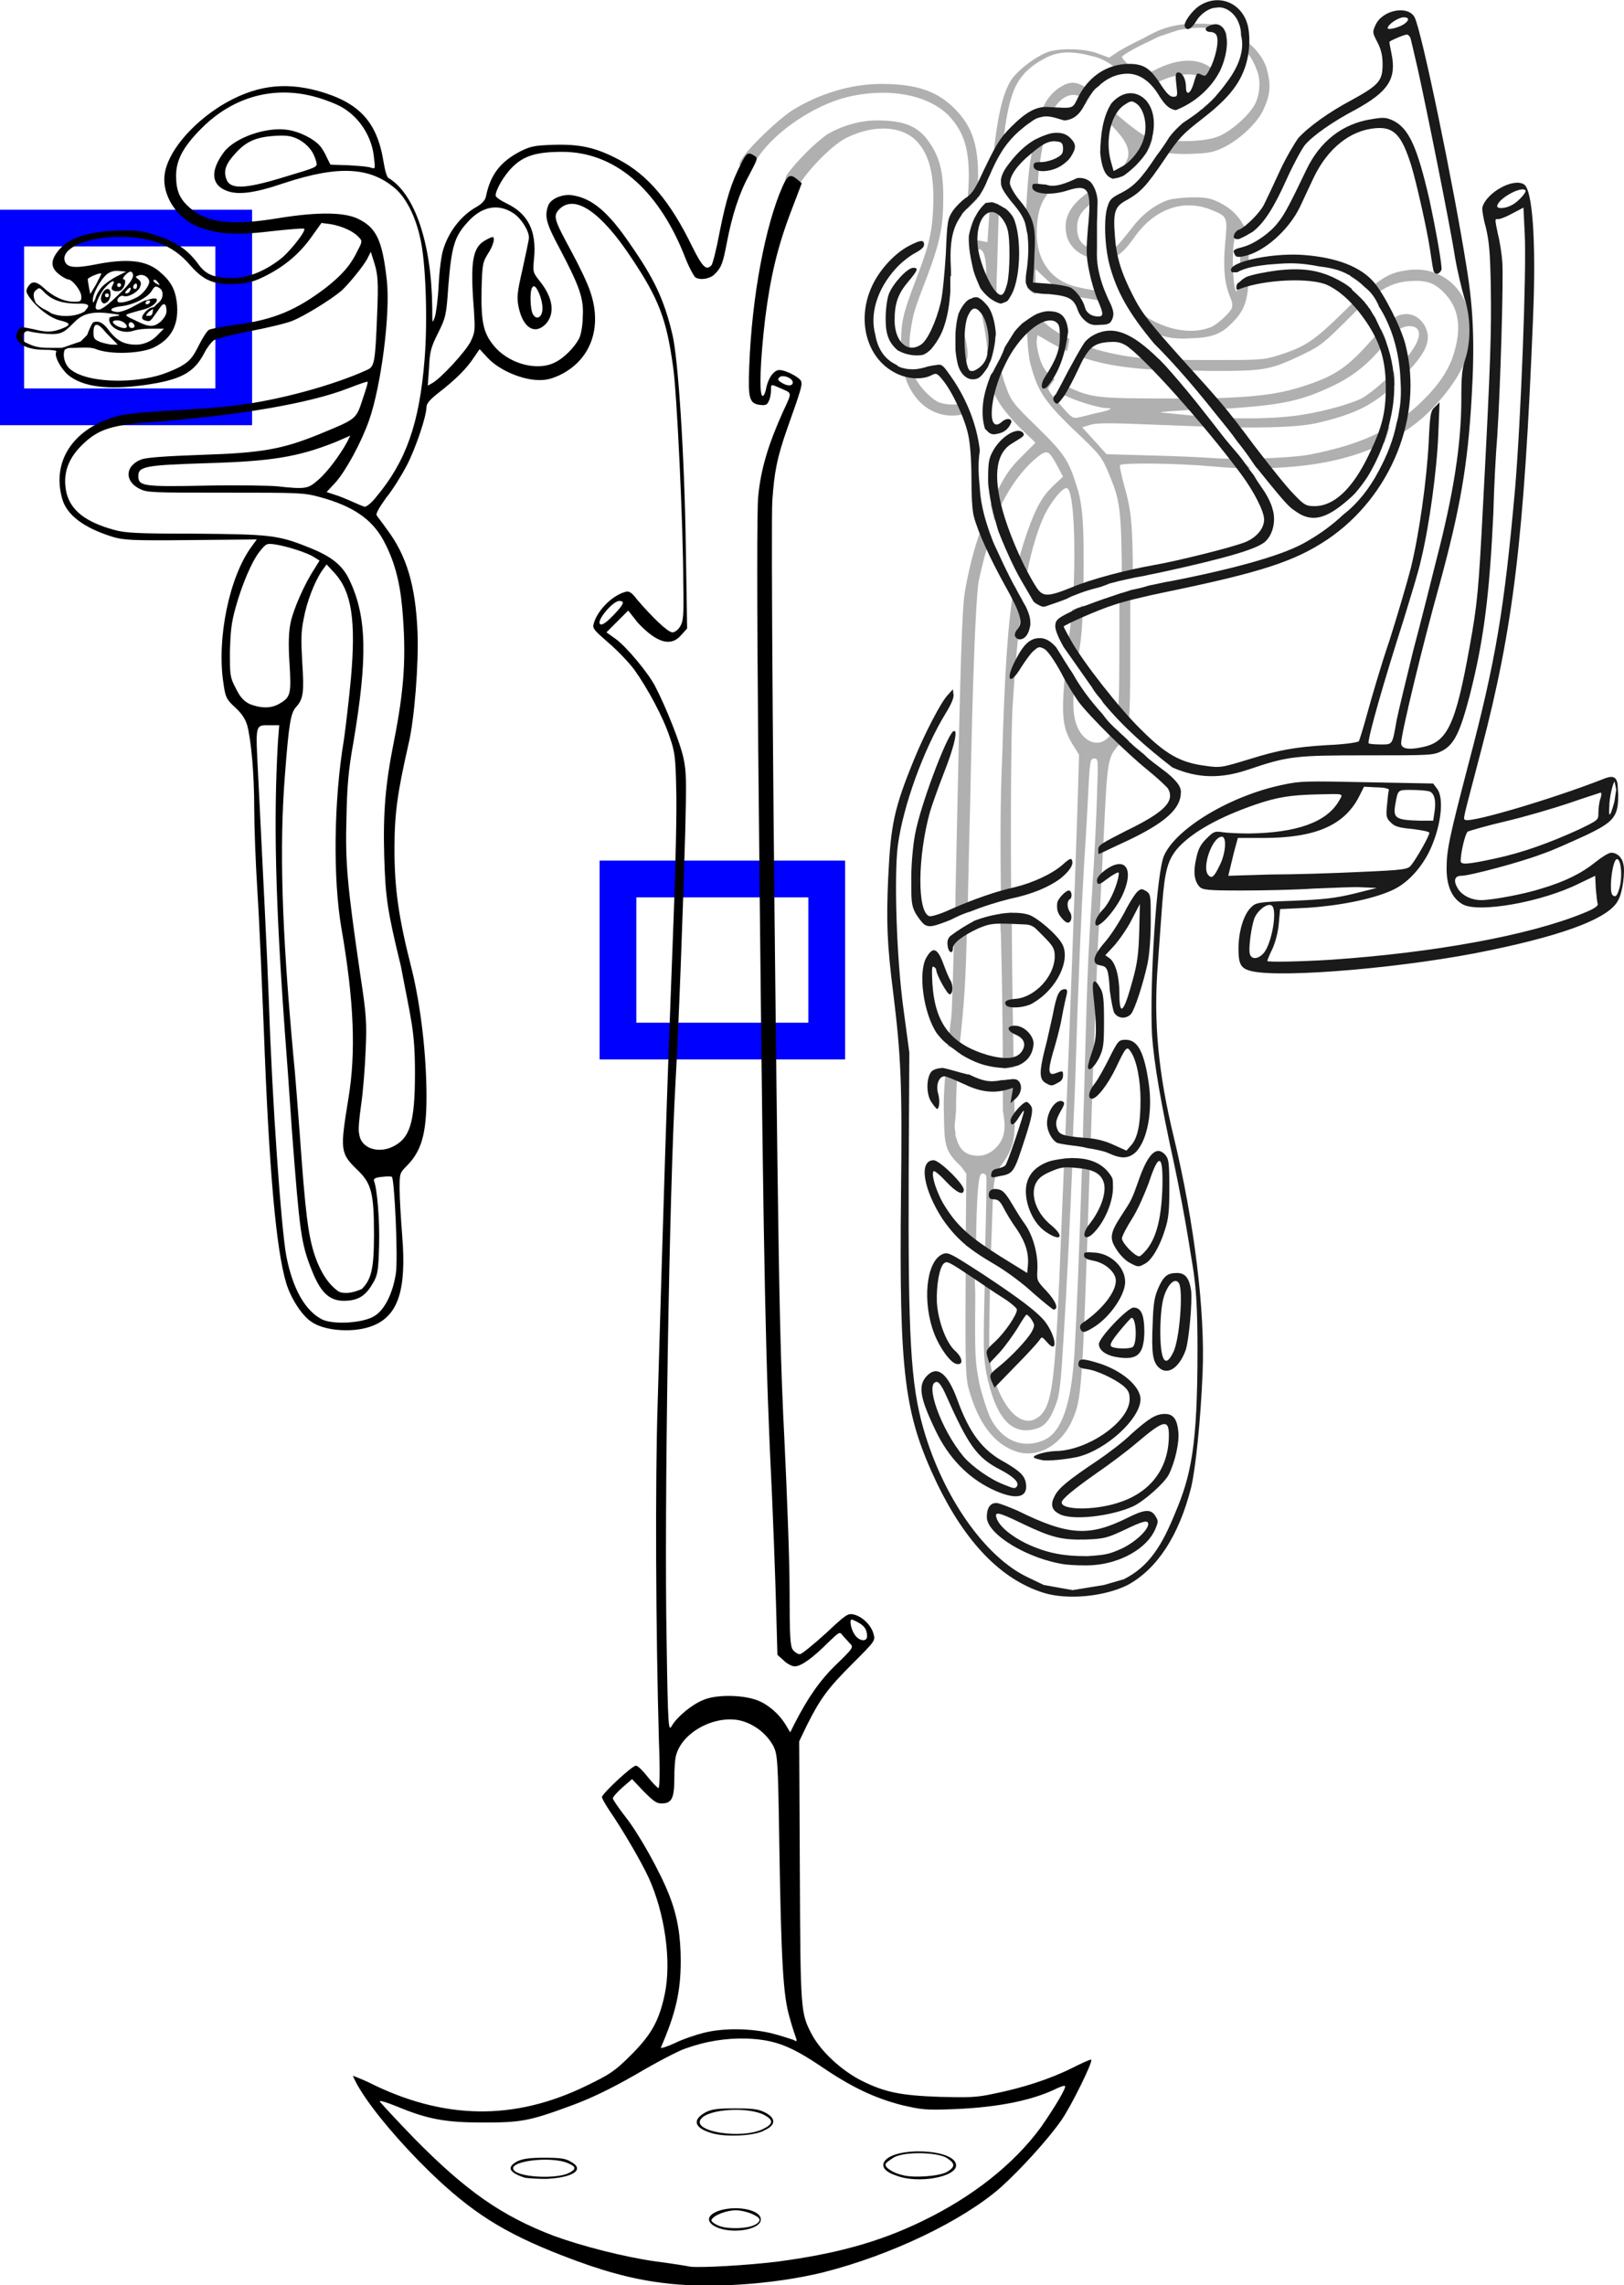 <?xml version="1.0" encoding="UTF-8" standalone="no"?>
<!-- Generator: Adobe Illustrator 23.0.3, SVG Export Plug-In . SVG Version: 6.00 Build 0)  -->

<svg
   xmlns:osb="http://www.openswatchbook.org/uri/2009/osb"
   xmlns:dc="http://purl.org/dc/elements/1.1/"
   xmlns:cc="http://creativecommons.org/ns#"
   xmlns:rdf="http://www.w3.org/1999/02/22-rdf-syntax-ns#"
   xmlns:svg="http://www.w3.org/2000/svg"
   xmlns="http://www.w3.org/2000/svg"
   xmlns:xlink="http://www.w3.org/1999/xlink"
   xmlns:sodipodi="http://sodipodi.sourceforge.net/DTD/sodipodi-0.dtd"
   xmlns:inkscape="http://www.inkscape.org/namespaces/inkscape"
   version="1.1"
   x="0px"
   y="0px"
   viewBox="0 0 253.6 356.7"
   style="enable-background:new 0 0 253.6 356.7;"
   xml:space="preserve"
   id="svg354"
   sodipodi:docname="kidney.nephron.svg"
   inkscape:version="0.92.2 5c3e80d, 2017-08-06"><defs
     id="defs358"><linearGradient
       id="linearGradient3090"
       osb:paint="solid"><stop
         style="stop-color:#000000;stop-opacity:1;"
         offset="0"
         id="stop3088" /></linearGradient><linearGradient
       inkscape:collect="always"
       xlink:href="#linearGradient3090"
       id="linearGradient3092"
       x1="9.3"
       y1="48.12"
       x2="32.3"
       y2="48.12"
       gradientUnits="userSpaceOnUse" /></defs><sodipodi:namedview
     pagecolor="#ffffff"
     bordercolor="#666666"
     borderopacity="1"
     objecttolerance="10"
     gridtolerance="10"
     guidetolerance="10"
     inkscape:pageopacity="0"
     inkscape:pageshadow="2"
     inkscape:window-width="1292"
     inkscape:window-height="778"
     id="namedview356"
     showgrid="false"
     inkscape:zoom="0.66162039"
     inkscape:cx="-254.83878"
     inkscape:cy="420.18052"
     inkscape:window-x="-10"
     inkscape:window-y="9"
     inkscape:window-maximized="0"
     inkscape:current-layer="LAYER_EFO" /><style
     type="text/css"
     id="style2" />

	<g
     id="LAYER_EFO"
     inkscape:label="Layer_EFO">
	<g
       id="UBERON_0001228"
       style="fill:none"><path
               d="m 56.3,324.6 c 8,5.9 18.8,6.6 28.1,4.3 6.7,-1.7 12.5,-6.1 18.9,-8.9 6.4,-2.8 15.1,-3.9 21.4,-0.7 2.5,1.3 3.6,2.6 5.9,4.1 8.4,4.7 13.7,4.6 20,4.2 6.4,-0.4 12.7,-1.9 18.7,-5.2 -5.4,13.4 -15.8,20.7 -28.9,26.7 -13,7.1 -39.8,6.4 -53.5,0.6 -14,-4.8 -24.9,-15.2 -30.6,-25.1"
               inkscape:connector-curvature="0" /></g>
	<g
       id="UBERON_0000074"
       style="fill:none"><g
         id="g31"><g
           id="g29"><g
             id="g27"><defs
               id="defs20"><rect
                 id="SVGID_3_"
                 x="12.3"
                 y="41.3"
                 width="15"
                 height="13" /></defs><clipPath
               id="SVGID_4_"><use
                 xlink:href="#SVGID_3_"
                 style="overflow:visible"
                 id="use22"
                 x="0"
                 y="0"
                 width="100%"
                 height="100%" /></clipPath><path
               class="st1"
               d="m 14.3,46.3 c 0.3,-1.7 2.5,-4.1 3.1,-4.2 -0.6,0.3 -1.8,1.1 -0.5,0.3 0.6,-0.4 1.8,-0.8 2.4,-1 0.3,-0.1 1.1,-0.1 1.3,0 0.2,0.1 0.9,0.4 0.9,0.9 0,0 0.3,-0.5 0.5,0.3 0.5,-0.1 1.7,-0.2 2.1,0.1 0.3,0.2 0.6,0.6 0.6,0.6 l 0.2,0.9 c 0.5,0.1 1.1,0.1 1.4,0.6 0.7,0.6 0.6,2 0.2,2 v 0 c 0.9,-1 1.1,1.7 0.7,2.9 -0.1,1 -0.6,1.3 -0.9,2.1 l -0.4,0.4 c -0.2,0.4 -0.2,0.3 -0.5,0.7 -0.2,0.3 -0.4,0.4 -0.9,0.7 -0.4,0.2 -1.1,0.3 -1.4,0.6 -1.3,0.2 -1.7,0.3 -3.1,0 C 19.3,54 17.8,52.9 17.2,52.4 15.3,50.5 15.1,50.6 15.1,50.6 14.2,50.8 14.9,51.1 14,52 l -1.3,-2.1 c 0,0 -0.4,-0.4 0,0 l -0.4,-0.6 c 0,0 -0.3,-0.1 -0.1,-1.9 l 2.1,-1.1"
               clip-path="url(#SVGID_4_)"
               id="path25"
               inkscape:connector-curvature="0" /></g></g></g></g>
	<path
       id="UBERON_0001288"
       class="st6"
       d="m 40.3,83.8 c 3.6,0.5 8.2,1 10.4,3.2 -3.2,3.7 -4.9,8.6 -4.5,13.5 0.2,3.1 1.2,6.4 -0.2,9.2 -0.4,0.8 -1,1.4 -1.4,2.2 -0.4,0.9 -0.5,2 -0.6,3 -1.5,22 1.2,44.4 2.5,66.2 0.4,5 0.9,10.1 2.1,15 0.4,1.7 1,3.4 2.1,4.7 1.1,1.3 3,2.1 4.7,1.5 1.9,-0.7 2.6,-2.2 3,-4.2 0.8,-4.1 0.8,-8.6 0,-13.6 -0.1,-0.7 -0.8,-0.7 -1.2,-1.3 -0.5,-0.6 -1.1,-1.1 -1.6,-1.7 -2.1,-2.5 -1.3,-6.2 -0.8,-9.4 2.8,-16 -3.2,-32.3 -1.8,-48.5 0.6,-6.3 2.3,-12.5 2.8,-18.9 C 56.3,98.4 55,90 51,87.2 c 2.3,-2 5.4,-4 8.4,-4.5 4.8,6 5.7,14.4 4.9,22 -0.7,7.7 -2.2,15.3 -3.2,22.9 -2.1,16.5 7,33.2 3.8,49.5 -0.5,2.5 -0.4,5.2 -2.8,5.9 0.7,3.5 0.6,7.7 0.8,11.3 0.1,2.5 -0.5,4.5 -1.3,6.9 -0.7,2.4 -1.6,5 -4.5,5.7 -4,1 -8.4,-0.4 -10.8,-3.8 -2.1,-3.7 -1.9,-6.6 -2.9,-11.4 -0.5,-9.8 -1.4,-20 -2,-31.1 -0.6,-15.2 -1.1,-29.2 -2,-44.9 0,-0.9 0.4,-1.8 0.1,-2.6 -0.3,-0.9 -1,-2.5 -1.6,-3.2 -2.8,-4 -3,-7.7 -2.2,-12.6 0.8,-4.9 1.9,-7.7 3.8,-12.2"
       inkscape:connector-curvature="0"
       style="display:inline;fill:none" />
	<g
       id="UBERON_0001292"
			 style="fill:none"
       inkscape:label="UBERON_0001292"><g
         style="display:inline;"
         id="UBERON_0001292_1_"><g
           id="g62"><g
             id="g60"><g
               id="g58"><defs
                 id="defs35"><rect
                   height="65"
                   width="40.3"
                   y="14.6"
                   x="26.1"
                   id="SVGID_5_" /></defs><clipPath
                 id="SVGID_6_"><use
                   height="100%"
                   width="100%"
                   y="0"
                   x="0"
                   id="use37"
                   style="overflow:visible"
                   xlink:href="#SVGID_5_" /></clipPath><g
                 id="g56"
                 clip-path="url(#SVGID_6_)"
                 class="st2"><g
                   id="g54"><g
                     id="g52"><g
                       id="g50"><g
                         id="g48"><defs
                           id="defs41"><rect
                             height="17.6"
                             width="25.4"
                             y="35.1"
                             x="31.3"
                             id="SVGID_7_" /></defs><clipPath
                           id="SVGID_8_"><use
                             height="100%"
                             width="100%"
                             y="0"
                             x="0"
                             id="use43"
                             style="overflow:visible"
                             xlink:href="#SVGID_7_" /></clipPath><path
                           inkscape:connector-curvature="0"
                           id="path46"
                           clip-path="url(#SVGID_8_)"
                           d="m 31.6,42.6 c 1.3,1.2 0.9,6.2 0.5,9.6 2.9,-1 18.4,-1.5 23.4,-11 1,-1.3 1.7,-2.6 1.4,-3.7 -0.2,-0.6 -0.9,-0.6 -1.4,-1 -1.3,-1.1 -3.8,-3.1 -5.5,-3 -0.5,0 -1.1,1.2 -1.5,1.4 -0.4,0.3 0.3,-0.4 0,0 -1.3,1.8 -1.8,5.4 -7.1,7.5 -2.5,1.6 -4.8,1.5 -7.6,1.4"
                           class="st3" /></g></g></g></g></g></g></g></g><g
           id="g92"><g
             id="g90"><g
               id="g88"><defs
                 id="defs65"><rect
                   height="65"
                   width="40.3"
                   y="14.6"
                   x="26.1"
                   id="SVGID_9_" /></defs><clipPath
                 id="SVGID_10_"><use
                   height="100%"
                   width="100%"
                   y="0"
                   x="0"
                   id="use67"
                   style="overflow:visible"
                   xlink:href="#SVGID_9_" /></clipPath><g
                 id="g86"
                 clip-path="url(#SVGID_10_)"
                 class="st4"><g
                   id="g84"><g
                     id="g82"><g
                       id="g80"><g
                         id="g78"><defs
                           id="defs71"><rect
                             height="65"
                             width="40.3"
                             y="14.6"
                             x="26.1"
                             id="SVGID_11_" /></defs><clipPath
                           id="SVGID_12_"><use
                             height="100%"
                             width="100%"
                             y="0"
                             x="0"
                             id="use73"
                             style="overflow:visible"
                             xlink:href="#SVGID_11_" /></clipPath><path
                           inkscape:connector-curvature="0"
                           id="path76"
                           clip-path="url(#SVGID_12_)"
                           d="m 50.5,27.4 c 2.7,-0.7 5.9,-0.5 8.5,0.6 0.3,-5.4 -2.1,-11.1 -9.7,-12.9 -6.4,-1.8 -12.7,0.3 -17.7,4.7 -1.8,1.5 -4.3,4.5 -5,6.6 -0.8,2.1 -0.1,4.4 1.3,6.2 1.4,1.9 3.9,3 6.3,3.3 2.4,0.4 5,0.1 7.6,-0.2 l 6.1,-0.6 c 2.3,-0.3 4.9,-0.5 7,0.4 2.2,0.9 3.3,3.4 3.8,5.5 0.5,2.3 0.5,4 0.5,6.1 -0.1,5.3 -0.6,9.9 -1.9,15.2 -1.2,5.1 -3.3,11.1 -7.7,14.7 2.4,1.2 4.8,1.8 7.6,2.6 4.8,-5 8,-7.8 9.2,-17 1.7,-6.2 1.2,-14.3 0.2,-20.7 -0.3,-2.8 -0.7,-6.3 -2,-8.8 -1.2,-3 -3.1,-5 -6.4,-5.6 -2.7,-1.4 -6.1,-1.4 -9.1,-0.6 -2.9,0.7 -6.8,2 -9.9,2.6 -1.7,-0.1 -2.9,1 -4.6,-0.4 -1.1,-1.1 -1.1,-2.1 0.9,-4.6 1.9,-2.4 6.6,-4.4 9.9,-3.7 3.2,0.7 4.9,3.9 4.7,6.9"
                           class="st5" /></g></g></g></g></g></g></g></g></g><g
         style="display:inline;"
         id="UBERON_0001292"><g
           id="g108"><g
             id="g106"><g
               id="g104"><defs
                 id="defs97"><polygon
                   points="92.3,23.3 92.2,62.3 65.2,62.3 65.3,23.3 "
                   id="SVGID_13_" /></defs><clipPath
                 id="SVGID_14_"><use
                   height="100%"
                   width="100%"
                   y="0"
                   x="0"
                   id="use99"
                   style="overflow:visible"
                   xlink:href="#SVGID_13_" /></clipPath><path
                 inkscape:connector-curvature="0"
                 id="path102"
                 clip-path="url(#SVGID_14_)"
                 d="m 90.6,32 c 0,0 1.8,-3 1.6,-5.6 -0.1,-1.8 -0.1,-1.8 -0.4,-2.1 0,0 0.2,0.3 0,0 0,0 -3.5,-1.4 0,0 0,0 -7.6,-3.6 -13.1,2.8 -1.1,1.2 -2.7,5.1 -1.4,6.1 0,0 1.4,-0.3 2,-0.1 2,0.7 2.2,2.5 3.1,4.2 1.2,2.4 -0.5,4.7 0.5,7.2 2.9,1.4 2.5,2.3 2.5,3.3 0.4,1.8 0.3,3.4 -2.4,3.1 -0.4,0 0.3,0.2 0,0 -1.1,-1 -1.8,-2.5 -1.6,-3.8 0.3,-1.4 1.1,-2.6 1.5,-3.9 0.7,-2.4 0.4,-5.1 -0.7,-7.4 -0.6,-1.2 -1.4,-2.3 -2.8,-2.8 -1.9,-0.7 -4.8,-0.8 -6.3,0.4 -1.8,1.4 -3.1,3.4 -3.8,5.4 -1.1,3.8 -0.5,5.9 -1.2,11.7 -0.6,1.1 -1.4,1.8 -1.3,3.1 -0.3,4.3 0.1,5.2 -0.5,8.1 1.9,-1.2 3.5,-2.3 5.1,-3.9 1.1,-1 2.1,-2.3 2.6,-3.6 0.9,-2.4 0.8,-5.2 0.4,-7.7 -0.4,-2.5 -0.9,-3.1 0.3,-5.4 -0.7,2 -0.7,4.4 -0.3,7.1 0.4,3.7 0.8,6.6 4,9.1 3.1,2.5 8,2 10.8,-0.4 3.1,-2.6 3.6,-6.9 2.3,-10.6 -1.3,-3.6 -3.3,-6.2 -5.4,-10.2 -0.3,-1 -0.7,-3.3 1.1,-4 0.6,-0.8 2.3,-0.3 3.4,-0.1 1.2,0.3 -1.7,-1.8 0,0"
                 class="st7" /></g></g></g></g></g>

	<g
       id="UBERON_0001230"
style="fill:none"><g
         id="g122"><g
           id="g120"><g
             id="g118"><defs
               id="defs112"><rect
                 id="SVGID_15_"
                 x="9.3"
                 y="36.3"
                 width="23"
                 height="24"
               /></defs><clipPath
               id="SVGID_16_"><use
                 xlink:href="#SVGID_15_"
                 style="overflow:visible;fill:url(#linearGradient3092);fill-opacity:1"
                 id="use114"
                 x="0"
                 y="0"
                 width="100%"
                 height="100%" /></clipPath><path
               id="UBERON0001230"
               class="st8"
               d="m 9.3,41.5 h 0.4 c 0,0 0.4,2.1 2.7,1.7 0.9,-0.1 1.6,-0.5 2.4,-0.7 2.3,-0.7 4.9,-1 7.1,-0.1 2.6,0.6 4.7,2.9 4.4,5.8 0,1.5 -0.2,3.1 -1.1,4.2 -0.9,1.1 -1.6,1.7 -3,1.9 -2.4,0.4 -3.1,0.3 -7.1,-0.1 -0.9,-0.4 -2,-1.1 -2.8,-1 -0.8,0.1 -2.7,1.3 -3,2 -0.3,1.8 0.7,2.4 1.4,3.3 1.1,0.9 2.7,1.2 4.2,1.2 4.1,0.1 6.9,0.6 10.4,-0.5 2.1,-0.7 3.8,-1.6 4,-2 2.1,-2.2 2.5,-2.9 2.9,-5 0.2,-2.2 1,-7.8 -0.6,-9.6 -0.5,-0.6 -1.2,-1.4 -1.7,-2 -0.7,-0.8 -1.3,-1.2 -2.1,-1.8 -0.6,-0.4 -1.2,-0.7 -1.9,-1 -1.6,-1.1 -8.5,-2.2 -12,-0.8 -2.5,1.2 -5.9,2.4 -4.2,4.5"
               clip-path="url(#SVGID_16_)"
               inkscape:connector-curvature="0" /></g></g></g></g>

	<path
       id="UBERON_0005097"
       class="st9"
       style="fill:none"
       d="m 91.5,23.6 c 0.8,2.3 0,5.1 -1.1,7.5 5.1,3.6 8.5,8.6 11.5,14.2 1.8,-0.9 4.6,-1.6 6.4,-2.5 -1.6,-5.4 -4.7,-11.9 -9.2,-15.3 -2.4,-1.8 -4.8,-3.2 -7.6,-4.2 z"
       inkscape:connector-curvature="0" />

	<g
       id="UBERON_0004639"
       style="fill:none"
       inkscape:label="UBERON_0004639"><g
         inkscape:label="UBERON_0004639"
         id="UBERON_0004639_1_"><g
           id="g138"><g
             id="g136"><g
               id="g134"><defs
                 id="defs127"><polygon
                   points="4.3,50.2 12.3,50 12.3,44.3 4.3,44.3 "
                   id="SVGID_17_" /></defs><clipPath
                 id="SVGID_18_"><use
                   height="100%"
                   width="100%"
                   y="0"
                   x="0"
                   id="use129"
                   style="overflow:visible"
                   xlink:href="#SVGID_17_" /></clipPath><path
                 inkscape:connector-curvature="0"
                 id="path132"
                 clip-path="url(#SVGID_18_)"
                 d="M 13,47.4 11.6,47.1 C 8.2,46.6 6.1,44.8 6.1,44.8 L 5.2,44.7 c 0.1,0.3 -0.1,1 -0.3,1.2 l 0.4,1.2 c 0.4,0.4 1.5,1.2 2.2,1.9 2.2,0.7 3.9,1.7 5.2,1.6"
                 class="st10" /></g></g></g></g><g
         id="UBERON_0004639"
         inkscape:label="UBERON_0004639"><g
           id="g153"><g
             id="g151"><g
               id="g149"><defs
                 id="defs142"><polygon
                   points="15.4,53.3 12.6,49.4 2.6,50.6 3.5,57.2 "
                   id="SVGID_19_" /></defs><clipPath
                 id="SVGID_20_"><use
                   height="100%"
                   width="100%"
                   y="0"
                   x="0"
                   id="use144"
                   style="overflow:visible"
                   xlink:href="#SVGID_19_" /></clipPath><path
                 inkscape:connector-curvature="0"
                 id="path147"
                 clip-path="url(#SVGID_20_)"
                 d="m 14.5,51.8 c 0,-0.7 -0.4,-0.7 -0.6,-1.2 -0.8,-2.2 -0.7,-1.3 -1.2,-1.3 -1.5,0.1 -0.8,3 -7.2,2.4 L 4.1,51.4 C 2.8,51 3,51.8 3.1,51.5 3,52.1 3,52.3 3,52.3 c -0.1,0.3 -0.2,1.2 0.5,1.4 0.9,0.3 1.3,0.5 2.7,0.7 1.5,0.1 2.7,-0.1 4,-0.2 2.8,-0.7 3.4,-1.6 4.2,-2.5 l 0.1,-0.4"
                 class="st11" /></g></g></g></g></g>

	<g
       id="UBERON_0001291"
       style="fill:none"><g
         id="g162"><g
           id="g160"><g
             id="g158"><path
               class="st12"
               d="m 51.9,87.6 c 3.4,5.3 4,11.5 3.4,17.6 -0.6,6.1 -1.9,12.2 -2.4,18.4 -1.5,16.8 4.9,33.4 1.7,50 -0.4,2.4 -1.1,5.2 0.6,7 1.9,2.3 6.1,1.7 8.3,-0.4 2.2,-2.1 2.7,-5.2 2.8,-8.2 0.5,-12.6 -5.4,-26.3 -5.9,-38.9 -0.3,-9.4 2.8,-17.1 3.8,-26.5 1.1,-9.3 0.9,-16.2 -4.9,-23.9 -3.2,0.5 -5.6,1.8 -8.1,4.4"
               id="path156"
               inkscape:connector-curvature="0" /></g></g></g></g>

	<g
       id="UBERON_0001232"
       style="fill:none"><g
         id="g177"><g
           id="g175"><g
             id="g173"><defs
               id="defs166"><rect
                 id="SVGID_21_"
                 x="103"
                 y="41.7"
                 width="25"
                 height="229" /></defs><clipPath
               id="SVGID_22_"><use
                 xlink:href="#SVGID_21_"
                 style="overflow:visible"
                 id="use168"
                 x="0"
                 y="0"
                 width="100%"
                 height="100%" /></clipPath><polygon
               class="st13"
               points="115.8,42.7 112.6,42.7 107.5,42.5 105.1,43.9 102.5,45 103.8,48.9 105.1,55.4 106.2,63.9 106.5,76.1 107.2,87.6 106.7,110 105.6,135.2 105,157.2 103.1,211.7 103.9,235.5 104,247.6 104,249.6 104,254.6 104,260.7 104,265.7 104.1,265.6 104,270.7 103.5,270.9 110,268.7 113,267.7 119,268.7 121,269.7 124,272.7 124,265.7 123.5,261.2 122.8,248.7 122.5,236 121.3,218.6 121.1,191.2 119.9,160.7 119.6,136.1 119.6,115.5 118.2,54.5 118.9,47.7 119.4,42.9 "
               clip-path="url(#SVGID_22_)"
               id="polygon171" /></g></g></g></g>

	<g
       id="UBERON_0009091"
       style="fill:none"><g
         id="g191"><g
           id="g189"><g
             id="g187"><defs
               id="defs181"><rect
                 id="SVGID_23_"
                 x="166.9"
                 y="118.2"
                 width="26.1"
                 height="131" /></defs><clipPath
               id="SVGID_24_"><use
                 xlink:href="#SVGID_23_"
                 style="overflow:visible"
                 id="use183"
                 x="0"
                 y="0"
                 width="100%"
                 height="100%" /></clipPath><path
               id="UBERON_0009091_1_"
               class="st14"
               d="m 187.2,206.1 c -0.3,-5.4 -0.1,-9.9 -1.8,-15.6 -0.4,-3.4 -1.5,-7.1 -2.1,-10.4 -0.4,-2.6 -0.7,-4 -1.6,-8.1 v -0.1 c -0.8,-6.1 -1.7,-12.8 -1.1,-18.9 0.1,-4.8 0.5,-9.8 0.7,-14.2 0.1,-2.3 0.5,-3.6 1.5,-5.7 0,-0.1 0.4,-1 0.5,-1 1,-1.5 1.7,-1.9 3,-3 1.7,-1.4 3.5,-2.5 5.4,-3.3 0.6,-0.3 0.9,-0.9 0.7,-1.5 -0.2,-0.8 -0.5,-1.6 -0.8,-2.4 -0.2,-0.5 -0.7,-0.9 -1.2,-0.9 -0.9,0 -1.9,-0.3 -3.1,-0.5 -1.3,-0.1 -3.3,-1.2 -4.5,-1.8 -1.3,-0.7 -0.4,0 -1.4,1.5 -0.4,0.4 -0.4,-0.3 0,0 0.5,0.5 1.3,1.7 1.8,2.2 0.4,0.3 0.8,1.4 0.8,1.4 0,1.7 -1.1,3.3 -2.8,4.4 -1.3,1.1 -2.2,1.9 -3.7,2.5 -1.5,0.6 -2.2,0.9 -3.7,1.6 0,0 -0.4,0.2 -0.4,0.3 l -0.8,0.4 c -0.3,0.2 -0.3,0.4 -0.4,0.8 0,0.1 0.1,0.7 0,0.8 -0.2,1 0,2.3 0.9,1.8 0.4,-0.2 1.6,-0.8 1.6,-0.8 0.4,-0.4 0.4,0 0.9,0.6 0.2,0.3 0.2,0.8 0.2,1.1 0,0.5 -0.2,0.6 -0.2,1.2 0,0.1 -1,2 -0.3,0.6 -2.6,3.3 -2.2,3.1 -2.9,4.2 -1.7,2 -0.9,0.4 -1.3,1.4 v 6.7 c 0,2.2 0.1,1.7 0,2.4 0,0.2 0.9,0.9 1,1.1 0.2,0.6 -0.1,1.4 0.1,1.9 0,0.1 0,1.2 0,1.3 -0.5,3.9 0.4,4.4 -0.3,6.2 0,0.1 0,0.2 -0.1,0.3 -0.1,0.3 -0.5,0.8 -0.9,1.6 -0.1,-0.5 -0.2,0.2 -0.2,0.7 -0.1,1.9 -0.5,5.9 2.3,1 0.3,-0.5 0.7,-1 1.1,-1.7 0.4,-1 1,-2 1.7,-2.8 0.6,-0.9 1.2,-0.5 2,0.2 0.4,0.9 0.7,1.7 0.9,2.4 1,4.4 0.9,7.1 -0.1,11.3 -0.9,3.9 -3,3.3 -5.3,2.4 -0.1,0 -0.2,-0.1 -0.3,-0.1 -1.2,-0.2 -0.4,-0.2 -2.8,-0.5 0.1,0.3 0,-0.3 -0.1,1.2 0,0.5 -0.4,1.1 0.1,1.3 1.5,0.6 3,1.2 3.6,3.6 0,0.2 0.1,0.5 0,0.7 -0.3,2.2 -1.8,5 -3.6,6.5 -0.7,0.5 -0.7,3.6 -0.1,3.3 0,0 2.1,0.9 2.7,1 0.1,0 0.2,0.1 0.3,0.1 2.3,1.2 3,2.4 2.4,4.7 -0.3,0.3 -0.4,0.9 -0.3,0.8 -1.6,2.9 -1.9,3 -4.3,4.7 -0.1,0.1 -0.3,0.1 -0.4,0.2 -0.1,0 -0.1,0 -0.2,0 -0.5,0.1 -0.9,0.5 -1.1,1 -0.3,1.7 -0.4,4.9 -0.1,4 l 0.7,0.8 c 1.8,0.2 3.8,0.9 5.4,2 1.8,1.3 3,2.9 2.2,5 -0.1,0.8 -0.7,1.5 -1.3,2.4 -2.5,2.7 -4.1,3.1 -7,4.7 -0.1,0.1 -0.3,0.1 -0.4,0.1 -0.6,0.1 -1.8,0.2 -1.8,0.7 0,0.5 0.1,1.1 0.1,1.8 0.1,1 0.5,2.1 1.3,1.4 1.4,-1.1 3.4,-2.5 5.5,-3.7 0.1,0 0.2,-0.1 0.2,-0.2 1.3,-1.1 4.2,-3.4 5.5,-4.8 2.2,-1.9 4.3,-1.1 4,1.5 -0.4,3.6 -1.1,6.7 -3.5,8.4 -3.7,3.8 -8.3,4.2 -13.2,3.7 0,0.2 0.2,0.8 0.2,1.4 -0.2,0.9 -0.4,1.9 0.3,2 2.4,0.4 5.3,0.2 7.7,-0.7 0.1,0 0.1,-0.1 0.2,-0.1 0.6,-0.3 1.7,-0.9 2.2,-1.1 0.5,-0.3 1.9,-0.9 2.3,-0.4 0.4,0.6 0.4,0.9 0.1,1.6 -0.2,0.9 -1.4,2.2 -2.2,2.7 -2.3,1.9 -4.7,2.6 -7.6,2.5 -0.4,0 -1.5,0.1 -2.4,0.1 -0.7,0.1 -1.3,0.7 -1.2,1.4 0,0.2 0,0.5 0,0.8 -0.1,1 -0.5,2.4 0.1,2.3 1,-0.1 4.7,-0.6 5.7,-0.7 2.2,-0.3 5.1,-1.7 7.1,-3.4 0.1,-0.1 0.1,-0.1 0.2,-0.2 3.6,-4 4.9,-8.6 6.2,-13.5 0,-0.1 0,-0.1 0,-0.2 1.6,-6.2 1.9,-10.3 1.5,-19.2 0.1,-2.9 0.1,-3.5 0,-5.2 z m -8.6,-54.6 c -0.5,1.5 -0.7,3.1 -1.2,4.7 0,0.1 -0.1,0.2 -0.1,0.2 -0.8,1.4 -1,1.9 -1,1.9 -2.4,1.7 -1.8,-2.7 -2.4,-3.3 0,-1 0.1,-1.7 0,-2.3 -0.3,-2.2 -2.3,-3.1 -1.7,-3.8 0.7,-1 2.3,-2.9 3.2,-4.4 0.8,-1.4 0,0.1 0,0 1.2,-2.1 2.7,-4.6 3.5,-4.2 0.4,-0.6 -0.8,-0.1 0,0 0.7,0 0.3,1 0.4,1.8 0.1,1.3 0,0.9 0,1.8 0,2.8 -0.4,4.7 -0.7,7.6 z m -0.3,56.7 -0.2,2.1 c 0,0.8 -1.6,1 -2.4,0.9 -0.4,0 -0.8,-0.1 -1.3,-0.3 -0.4,0 -1.2,0.2 -1.8,-0.5 -0.4,-0.7 1.2,-2 1.8,-2.7 0.4,-0.2 -0.4,0.2 0,0 0.2,-0.1 0.2,-0.2 0.6,-0.7 l 0.8,-0.9 c 0.1,-0.1 0.6,-0.7 0.6,-0.7 2,-2.5 1.9,1.7 1.9,2.8 z m -1.7,-11.8 c -3.9,-1 -1.4,-6 -0.1,-7.8 0.4,-0.6 -0.6,0.9 0,0 0.6,-1.6 1.2,-2.2 2.2,-4 0,-0.1 0.1,-0.1 0.1,-0.2 0.2,-0.8 0.7,-1.9 1.2,-2.8 0.5,-0.9 1.8,-0.9 2.2,0 v 0.1 c 0.2,0.3 0.3,3.7 0.2,4.2 -0.2,3.6 -1.2,13.3 -5.8,10.5 m 8.1,9.8 c -0.3,2.8 -0.4,5.9 -2,6.8 -1,1.3 -1.7,-1.2 -1.7,-1.2 -1,-4 -0.5,-6.5 0.2,-9.7 0,-0.1 0.1,-0.2 0.1,-0.3 0.7,-1.3 1.7,-2.4 2.4,-1.9 v -0.4 c 1.7,1.6 0.9,4.1 1,6.5 z"
               clip-path="url(#SVGID_24_)"
               inkscape:connector-curvature="0" /></g></g></g></g>

	<path
       id="UBERON_0009202"
       class="st15"
       style="fill:none"
       d="m 166.8,227.2 c 0.2,1 0.5,2.7 0.6,3.7 0,0.3 -0.5,0.2 -0.8,0.4 -0.6,0.8 -1.5,1.2 -1.8,2.1 -0.6,1.7 0.5,1.7 2.4,2.2 0,0.6 -0.1,2.8 -0.1,3.6 -1,-0.4 -2,-0.1 -2.9,-0.5 -1.7,-0.7 -3.1,-1.7 -4.7,-2.4 -0.8,-0.3 -2.4,-0.6 -3.2,-0.8 -1.5,-0.4 -2.1,-0.5 -1.7,1.1 0.3,1.3 0.8,2.4 2,3 2.5,1.2 5,2.3 7.5,3.5 0.3,0.1 0.5,0.2 0.8,0.2 1.7,0.3 2,0.1 1.9,2.5 0.1,3.7 -0.1,3.4 -4.5,1.7 -6,-1.8 -8.7,-5.8 -11.8,-11.1 -2.7,-2.3 -3.9,-7.2 -5.7,-10.9 -1.6,-3.3 -1.7,-7 -2.3,-10.6 -0.4,-2.6 -0.6,-5.2 -0.7,-7.9 -0.2,-8.5 -0.4,-17 -0.2,-25.4 0.2,-8.1 -0.1,-16.2 -0.7,-24.3 -0.2,-3.5 -1,-6.9 -1.2,-10.3 -0.4,-7.8 -0.8,-15.7 1.9,-23.3 1.7,-4.8 3.9,-9.4 5.9,-14 0.3,-0.7 0.9,-1.3 1.6,-1.8 0.1,1.8 0.4,3.6 0.2,5.3 -0.2,1.2 -1.2,2.2 -1.8,3.4 -3.4,6.2 -3.1,12.8 -4.6,19.9 -0.4,1.8 0,3.7 0.6,5.5 0.4,1.4 1.6,1.8 3,1.4 1.1,-0.3 2.2,-0.7 3.3,-1.1 3.8,-1.4 7.6,-2.8 11.5,-4.1 1.9,-0.6 3.6,-1.3 4.9,-2.8 0.2,-0.2 1.2,-1.2 1.7,-1.5 -0.2,1.6 0.5,4.8 -1,6 -1.4,1.1 -1.9,2.7 -0.5,3.7 0.3,0.2 0.9,-0.2 0.9,0.2 0,2.8 -0.2,6.8 -0.3,9.6 0,0.2 -0.3,1.3 -0.4,1.4 -2.3,2.6 -2,4.7 -2.9,7.8 -0.3,1.2 -0.5,2.4 -0.6,3.7 -0.1,2.1 1.1,1.3 3.2,0.9 0.2,1.3 0.7,6.1 -1.5,4.8 -1,1.4 -1.4,2.7 -0.9,4.2 0.4,1.3 1.5,1.9 2.8,2 1.1,0.1 2.3,0.2 3.6,0.4 -0.1,0.9 -0.2,1.7 -0.3,2.7 -1,-0.1 -2,-0.2 -3,-0.4 -1.8,-0.3 -2,0.3 -3.6,1 -1.5,0.7 -3.5,2.4 -3.2,4.2 0.5,2.6 1.8,4.8 4.1,6.3 0.3,0.2 1.1,0.5 1.1,0.8 0,3 -0.3,7.4 -0.6,10.1 -1.5,-1.1 -2.6,-2.4 -3.8,-3.3 -0.2,-0.1 -0.3,-0.5 -0.2,-0.7 0.5,-2.6 0,-5 -1.3,-7.3 -0.8,-1.5 -1.7,-2.9 -2.5,-4.3 -0.3,-0.4 -0.6,-0.9 -1.1,-1.1 -1,-0.5 -1,-1.1 -0.9,-2.1 0.1,-0.8 0.3,-1.2 1.1,-1.4 1.1,-0.3 1.8,-1.1 2,-2.2 0.6,-2.3 1.2,-4.6 1.8,-6.8 V 174 c -0.2,-0.5 -0.3,-1.1 -0.5,-1.6 -0.4,0.2 -0.6,1 -1.2,1.3 0.2,-0.8 0,-2.3 0.3,-3 0.6,-1.4 0,-2.3 -1.5,-2.2 -2.9,0.1 -5.7,0 -8.3,-1.5 -1.2,-0.7 -3.8,-0.3 -3.6,1 0.2,1.4 -0.1,3 0.5,4 0.9,0.7 1,1.4 1,2.3 -0.1,3.1 0.9,5.7 3,7.9 1.5,1 0.6,2.5 0.8,3.5 -0.1,0 -0.5,-0.6 -0.6,-0.6 -0.9,-1 -1.8,-1.9 -2.8,-2.9 -0.6,-0.6 -1.3,-1.6 -2.2,-0.9 -0.5,0.4 -0.5,1.7 -0.3,2.4 1,3.1 2.4,6.3 4.7,8.8 0.5,0.6 0.9,0.9 1.6,1.4 4,2.8 8,5.5 11.9,8.3 1.8,0.2 2.8,4.6 1.5,7.3 -0.1,0.1 -0.8,-0.5 -0.9,-0.4 -1.6,-1.1 -1.8,-1.2 -3.2,0.1 -1.8,1.7 -3.5,3.5 -5.3,5.3 -1.3,-1.6 -1.1,-3.9 0.5,-5.3 1.1,-1 2.1,-2.4 3,-3.5 0.8,-0.9 0.6,-1.9 -0.2,-2.6 -1.2,-1.2 -2.5,-2.3 -3.8,-3.2 -1.4,-1.1 -3,-1.9 -4.5,-2.9 -2.3,-1.5 -3.6,0.1 -4.4,2.8 -0.8,2.9 -0.2,5.3 0.8,8.1 0.7,2.1 1.4,3.1 2.9,4.7 0.3,0.2 1.2,0.2 0.9,1.2 0.9,4.6 1.5,6.6 4,10.2 1,1 3,2.4 4.4,2.9 3.1,0.5 4.8,0.8 7.2,0.4 0.9,-0.2 1,-0.1 1.2,-0.1 z m -18.3,-73.4 c -0.3,-0.6 -1.2,-2.6 -1.6,-3 -0.5,-0.5 -0.6,0.1 -1.2,0.1 -0.9,0 -1.3,-0.2 -1.4,0.7 0,0.5 0.3,2.4 0.4,2.8 0.2,1.2 -0.4,1.1 -0.1,2.3 1.6,6.5 7.1,9.4 12.6,10 2,-0.3 3.2,-0.8 3.5,-2.2 0.3,-1.3 -0.4,-2.9 -1.8,-3.4 -1,-0.3 -1.1,-0.9 -1,-1.7 0.1,-0.5 0,-1.1 0.1,-1.5 0.1,-0.3 0,-1.4 0.2,-1.5 2.9,-0.3 4.9,-1.3 6.2,-3.6 2.1,-3.7 0.6,-7.8 -3.5,-8.8 -4.1,-1 -8,-0.2 -11.6,2 -0.5,0.3 -0.9,0.9 -1.3,1.4 -0.2,0.3 0.2,0.1 0.4,0.3 0.9,-0.4 0.1,4.6 0.1,6.1 z m -4.3,63.3 c 0,0.1 0,0.2 0,0.4 1,6.3 3.9,9.5 8.6,13.7 1.1,0.7 2.7,1.3 3.9,1.7 1.5,0.4 3.2,0.1 2.6,-1.4 -0.2,-0.6 -0.6,-1.1 -1.1,-1.5 -0.7,-0.6 -1.5,-1 -2.3,-1.4 -1.8,-0.9 -3.3,-2.1 -4.2,-4 -0.6,-1.4 -1.3,-2.8 -2,-4.1 -0.9,-1.7 -1.8,-3.3 -2.7,-4.9 -0.2,-0.4 -0.8,-0.6 -1.3,-0.6 -0.9,-0.2 -1.5,0.6 -1.5,2.1 z"
       inkscape:connector-curvature="0" />

	<g
       id="link_duct"
			 link="duct"
       inkscape:label="link_duct"><rect
         inkscape:label="link_duct"
         style="fill:none;fill-opacity:1;fill-rule:nonzero;stroke:#0000ff;stroke-width:5.735;stroke-miterlimit:4.4;stroke-dasharray:none;stroke-opacity:1"
         height="25.3"
         width="32.6"
         class="st16"
         y="137.2"
         x="96.5"
         id="link_duct" /></g>

	<g
       id="link_glomerulus"
			 link="glomerulus"
       inkscape:label="link_glomerulus"><rect
         inkscape:label="link_glomerulus"
         style="fill:none;fill-opacity:1;fill-rule:nonzero;stroke:#0000ff;stroke-width:5.735;stroke-miterlimit:4.4;stroke-dasharray:none;stroke-opacity:1"
         height="27.9"
         width="35.6"
         class="st17"
         y="35.6"
         x="0.9"
         id="link_glomerulus" /></g>

	<path
       id="UBERON_0001290"
       class="st18"
       style="fill:none"
       d="m 35.1,98.4 c -0.4,3.5 -0.4,7.2 1.4,10.2 1.2,2 3.4,3.5 5.6,3.1 2.5,-0.5 3.9,-3.2 4.2,-5.7 0.3,-2.5 -0.3,-5 -0.1,-7.5 0.3,-4 2.5,-7.6 4.6,-10.9 -2,-1.4 -4.3,-2.4 -6.6,-3 -2.5,-0.6 -3.4,-0.2 -4.9,1.7 -2.7,3.4 -3.7,7.9 -4.2,12.1 z"
       inkscape:connector-curvature="0" /></g>

	<g
     id="Outline"><g
       id="Outline_1_"><g
         id="Outline_2_"><g
           id="g276"><g
             id="g42384"><path
               class="st19"
               d="m 156.8,140.1 c 0.4,-0.1 0.7,-0.3 1.1,-0.4 -0.1,-13 0,-25 0.2,-29 0.4,-6.6 0.9,-12.3 1.6,-17 -0.5,-0.8 -0.9,-1.6 -1.3,-2.4 -1,5.7 -1.5,13.2 -1.9,26.9 -0.3,6.6 -0.3,13.2 -0.2,21.8 0.1,0 0.3,0.1 0.5,0.1 z"
               id="path199"
               inkscape:connector-curvature="0"
               style="fill:#b0b0b0" /><path
               class="st19"
               d="m 151.1,142.4 c 0.1,-4.2 0.2,-9.7 0.4,-16.9 0.4,-20.6 0.9,-32 1.3,-34.6 0.3,-1.6 1.1,-4.8 1.9,-7.3 -0.3,-0.8 -0.6,-1.7 -0.9,-2.6 -1.4,3.5 -2.4,7.2 -3.1,11.2 -0.5,3.1 -0.7,9.8 -1.5,47.7 0,1.1 0,2.2 -0.1,3.3 0.6,-0.3 1.3,-0.6 2,-0.8 z"
               id="path201"
               inkscape:connector-curvature="0"
               style="fill:#b0b0b0" /><path
               class="st19"
               d="m 156.2,142.6 c 0,1.1 0,2.1 0.1,3.2 0.2,7.5 0.3,16.2 0.3,21 0.6,0 1.1,-0.1 1.7,-0.2 -0.1,-6 -0.3,-15.1 -0.3,-24.2 -0.7,0.1 -1.2,0.1 -1.8,0.2 z"
               id="path203"
               inkscape:connector-curvature="0"
               style="fill:#b0b0b0" /><path
               class="st19"
               d="m 149.7,164.4 c 0.1,-0.9 0.2,-1.8 0.3,-2.6 0.5,-5 0.8,-7.8 1,-17.4 -0.7,0.4 -1.3,0.8 -2,1.3 -0.2,6.8 -0.3,12.4 -0.5,13.5 -0.1,0.9 -0.3,2.5 -0.5,4.1 0.6,0.2 1.2,0.6 1.7,1.1 z"
               id="path205"
               inkscape:connector-curvature="0"
               style="fill:#b0b0b0" /><path
               class="st19"
               d="m 166.2,180.8 c -0.3,7.2 -0.6,13.9 -0.8,19.3 -0.7,15.7 -1.2,19.1 -2.9,20.8 -2.6,2.5 -5.9,-0.6 -7.6,-6.8 -0.5,-2.3 -0.5,-3.7 -0.3,-13.6 0,-0.4 -0.2,-0.1 -0.2,-0.5 -0.3,-0.2 -0.3,-0.3 -0.6,-0.5 -0.3,11.4 -0.2,12.2 0.2,14.7 1.4,7 3.9,10 7.8,8.8 1.5,-0.4 2.3,-1.6 3.2,-4.1 0.5,-1.4 0.7,-3.6 1.1,-10.3 0.5,-7.9 1,-18.3 1.4,-27.9 -0.5,0.1 -0.9,0.1 -1.3,0.1 z"
               id="path207"
               inkscape:connector-curvature="0"
               style="fill:#b0b0b0" /><path
               class="st19"
               d="m 150.1,182.1 0.8,1.1 -0.1,11.2 c 0.5,0.4 1,0.4 1.6,0.8 0.1,-9.1 0.4,-11.9 0.9,-12 0.3,-0.1 0.6,0.1 0.7,0.3 0.1,0.2 0,5.6 -0.2,12.7 0.3,0.2 0.6,0.3 0.9,0.6 0.2,-5 0.3,-9.2 0.4,-10.8 0.3,-3.6 0.7,-3.1 2,-5.2 1.7,-2.8 1.4,-4.4 1.2,-12.2 -0.2,0 -0.5,0 -0.7,0 -0.3,0 -0.7,0.1 -1,0.1 0,0 0,0 0,0 0,0.2 0,0.3 0,0.4 v 4.2 c 0.3,1.8 0.6,3.7 -0.6,5.3 -0.8,1.1 -2.1,1.9 -3.5,1.8 -2,-0.1 -2.8,-1.3 -3.2,-2.9 l -0.1,-0.2 v -0.6 c -0.2,-0.7 -0.1,-1.4 0,-2.2 0,-0.4 0.1,-0.9 0.1,-1.3 v -0.7 c 0,-1.4 0.1,-3.3 0.2,-5.2 -0.6,-0.2 -1.2,-0.3 -1.8,-0.5 -0.2,2.3 -0.4,4.7 -0.3,7.1 0.1,4.6 0,5.7 2.7,8.2 z"
               id="path209"
               inkscape:connector-curvature="0"
               style="fill:#b0b0b0" /><path
               class="st19"
               d="m 169,180.9 c -0.5,15.6 -0.9,24.8 -1.2,30.1 -0.5,8.2 -2,12.4 -4.6,13.7 -3.4,1.6 -6.8,0.2 -8.6,-3.5 -0.5,-1.1 -1.3,-3.6 -1.7,-5.4 -0.6,-3.2 -0.7,-4 -0.6,-13.3 0,-1.6 -0.1,-2.5 -0.1,-3.8 -0.4,-0.3 -0.5,-0.7 -0.9,-1 -0.1,-0.1 -0.6,0.1 -0.7,0 l 0.2,1.3 c -0.1,14.5 0,16.1 0.5,17.9 1.5,5.3 4,8.6 7.5,9.7 3.2,1 6.7,-0.9 8.5,-4.6 1.6,-3.6 1.7,-3.6 2.9,-40.8 -0.4,-0.2 -0.8,-0.3 -1.2,-0.3 z"
               id="path211"
               inkscape:connector-curvature="0"
               style="fill:#b0b0b0" /><path
               class="st19"
               d="m 174.6,114.2 c -0.2,-0.2 -0.4,-0.4 -0.6,-0.6 -0.2,0.4 -0.4,0.7 -0.6,1.1 -1.6,2.3 -4.5,1.2 -5.4,-1.9 -0.5,-1.5 -0.5,-3.9 -0.1,-7 -0.5,-0.7 -1,-1.5 -1.4,-2.2 -0.9,8 -0.6,10 1,12.6 l 1,1.6 -0.2,6.8 c -0.4,12.3 -1.2,34.8 -2,54 0.4,0.1 0.8,0.1 1.2,0.2 0.1,-3.5 0.3,-6.9 0.4,-10 0.5,-16.2 0.9,-25.4 1.4,-34.1 0.3,-4.4 0.6,-10 0.7,-12.2 0.2,-3.9 0.3,-4.1 0.9,-4.1 0.6,0 0.6,0.1 0.4,6 -0.1,3.3 -0.4,9.5 -0.7,13.8 -0.8,13 -0.8,14 -1.3,32.2 -0.1,3.1 -0.2,5.9 -0.2,8.6 0.4,0.1 0.8,0.2 1.2,0.3 0.1,-3 0.2,-6.2 0.3,-9.7 0.4,-10.9 0.8,-22.1 1,-24.8 0.2,-2.8 0.5,-9.6 0.8,-15.2 0.5,-10.6 0.6,-11.3 2.1,-13.1 0.5,-0.5 0.8,-0.9 1.1,-1.4 -0.4,-0.3 -0.7,-0.6 -1,-0.9 z"
               id="path213"
               inkscape:connector-curvature="0"
               style="fill:#b0b0b0" /><path
               class="st19"
               d="m 193.6,42.1 c 0.4,-0.2 0.9,-0.4 1.4,-0.5 0,-1.6 0,-2.7 0,-3.4 -0.4,0.2 -0.9,0.4 -1.4,0.5 0.1,0.9 0.1,2.1 0,3.4 z"
               id="path215"
               inkscape:connector-curvature="0"
               style="fill:#b0b0b0" /><path
               class="st19"
               d="m 193.7,44 c 0,0 0,0 0,0 -0.1,0.1 -0.2,0.2 -0.3,0.2 -0.1,0.8 -0.3,1.3 -0.3,1.3 -0.5,0 -0.8,-5.3 -0.4,-7.8 0.3,-1.7 0.6,-1.5 0.8,-0.4 0.4,-0.2 0.9,-0.4 1.3,-0.6 -0.1,-0.2 -0.1,-0.4 -0.2,-0.7 -0.9,-2 -2.1,-3.3 -4,-4.3 -1.4,-0.7 -2.1,-0.9 -4.2,-0.9 -1.4,0 -3.2,0.2 -3.9,0.4 -1.9,0.6 -4.1,2.2 -5.6,4.2 -0.8,1 -1.8,2.3 -2.4,2.9 -0.6,0.6 -0.9,0.9 -1.4,0.9 0.1,0.4 0.1,0.8 0.2,1.1 1.4,-0.3 2.3,-1.1 3.8,-3.2 3.2,-4.6 7.9,-6.2 12.4,-4.2 2.2,0.9 2.2,1.1 1.8,5.2 -0.3,3.8 -0.1,6.1 0.8,8.3 0.4,0.9 0.4,1.4 0.2,1.8 -0.4,0.8 -2.4,2.6 -3.3,2.9 -3.7,1.4 -8.5,0 -12.4,-3.4 l -0.5,-0.5 c 0.7,1.3 1.6,2.6 2.5,3.8 2.5,1.6 4.3,2 7.5,1.8 3.2,-0.1 4.7,-0.7 6.4,-2.5 1.8,-1.8 2.4,-3.4 2.5,-7.2 -0.5,0.3 -0.9,0.5 -1.3,0.9 0,-0.1 0,0 0,0 z"
               id="path217"
               inkscape:connector-curvature="0"
               style="fill:#b0b0b0" /><path
               class="st19"
               d="m 212.3,46.3 c -0.7,0.6 -1.4,1.3 -2.2,2.1 -4.8,4.7 -6.1,5.7 -10.6,7.1 -2.3,0.7 -2.8,0.7 -10.8,0.7 -2.1,0 -4,0 -5.6,-0.1 0.5,0.6 1,1.1 1.5,1.7 1.5,0 3.1,0.1 4.8,0.1 8,0 8.9,-0.1 14.1,-2.6 2.7,-1.3 3.3,-1.8 7,-5.5 1,-1 1.9,-1.9 2.7,-2.6 -0.3,-0.3 -0.6,-0.6 -0.9,-0.9 z"
               id="path219"
               inkscape:connector-curvature="0"
               style="fill:#b0b0b0" /><path
               class="st19"
               d="m 219.6,42.2 c -2.2,0.3 -3.6,1 -5.9,3 0.3,0.3 0.6,0.6 0.8,1 1.9,-1.5 3.4,-2.1 5.3,-2.3 2.6,-0.2 3.9,0.1 5.3,1.4 2.5,2.3 3.2,5.2 2.1,9.3 -0.7,2.7 -2.2,5.1 -4.8,7.7 -1.3,1.3 -2.7,2.5 -4.2,3.5 0,0 0,0 0,0.1 -0.2,0.8 -0.4,1.7 -0.6,2.5 2.5,-1.4 4.7,-3.1 6.6,-5.2 3.8,-4.2 5.6,-7.8 5.5,-11.9 -0.1,-6 -4.6,-10 -10.1,-9.1 z"
               id="path221"
               inkscape:connector-curvature="0"
               style="fill:#b0b0b0" /><path
               class="st19"
               d="m 217,66.6 c -3.3,2 -7.2,3.3 -12.2,4.3 -1.9,0.4 -5.7,0.6 -9.2,0.7 0.1,0.1 0.2,0.3 0.3,0.4 0.3,0.3 0.5,0.7 0.7,1.1 7.9,-0.1 14.3,-1.3 19.6,-4 0.3,-0.9 0.6,-1.7 0.8,-2.5 z"
               id="path223"
               inkscape:connector-curvature="0"
               style="fill:#b0b0b0" /><path
               class="st19"
               d="m 222.4,50.7 c -0.9,-1.4 -2.3,-2 -3.9,-1.5 -0.5,0.2 -1,0.5 -1.7,1.1 0.1,0.3 0.3,0.6 0.4,1 0,0.1 0.1,0.1 0.1,0.2 0,0 0,0.1 0,0.1 0.1,0.2 0.2,0.4 0.2,0.6 0.9,-0.9 1.8,-1.3 2.6,-1.3 1.7,0 2,1.4 0.6,3.5 -0.4,0.7 -1.2,1.6 -2.1,2.6 0.1,0.6 0.1,1.3 0.2,1.9 0,0.1 0,0.1 0,0.2 4.1,-4.1 4.9,-6.1 3.6,-8.4 z"
               id="path225"
               inkscape:connector-curvature="0"
               style="fill:#b0b0b0" /><path
               class="st19"
               d="m 216.1,53.8 c 0.1,-0.2 0.3,-0.3 0.4,-0.5 -0.2,-0.6 -0.4,-1.1 -0.7,-1.7 0,-0.1 -0.1,-0.2 -0.1,-0.2 -0.3,0.3 -0.6,0.7 -1,1.1 -4.1,4.7 -5.9,6 -10.6,7.6 -4.2,1.4 -7.7,1.9 -15.9,2.1 0.5,0.6 0.9,1.1 1.3,1.7 10.5,-0.6 13.5,-1.2 18.9,-3.8 3.1,-1.5 5.6,-3.6 7.7,-6.3 z"
               id="path227"
               inkscape:connector-curvature="0"
               style="fill:#b0b0b0" /><path
               class="st19"
               d="m 217.8,60.1 c 0,-0.3 0,-0.6 0,-0.9 0,-0.4 -0.1,-0.8 -0.1,-1.2 -1.9,1.9 -4.2,3.8 -5.3,4.3 -2.5,1.1 -7.2,2.3 -11,2.7 -3,0.3 -6.7,0.4 -10.6,0.2 0.4,0.5 0.8,1 1.2,1.5 7,0.1 11.2,-0.1 13.8,-0.7 5.9,-1.4 8.4,-2.7 12,-5.9 z"
               id="path229"
               inkscape:connector-curvature="0"
               style="fill:#b0b0b0" /><path
               class="st19"
               d="m 145.7,32.9 c -0.2,3.8 -0.8,5.9 -2.8,11.1 -1.9,5 -2.2,6.3 -2.2,9.8 0,0.4 0,0.8 0,1.1 0.5,0.2 0.9,0.4 1.4,0.4 -0.1,-1.3 -0.1,-2.6 0.1,-3.7 0.4,-2.7 0.6,-3.3 2.6,-8.5 2,-5.3 2.5,-7.8 2.5,-12.3 0,-4.1 -0.6,-6.3 -2.2,-8.6 -1.7,-2.5 -3.9,-3.4 -8.1,-3.4 -2.6,0 -5.2,0.7 -7.7,2.1 -1.7,1.1 -5,4.3 -6.5,6.5 l -0.3,1.2 -0.2,1.1 c 1,0.8 1.4,1.2 2.1,-0.2 1.1,-2.2 5.2,-6.7 7.8,-8 4.1,-2 8.2,-1.9 10.6,0.2 2.3,2.1 3.2,5.6 2.9,11.2 z"
               id="path231"
               inkscape:connector-curvature="0"
               style="fill:#b0b0b0" /><path
               class="st19"
               d="m 168.1,75.8 c -1.2,-3.9 -1.9,-5 -6.1,-9.1 -3.8,-3.7 -4.1,-4.1 -4.9,-6.3 -0.5,-1.3 -0.8,-2.6 -1.1,-4.2 -0.2,0.4 -0.5,0.9 -0.7,1.3 0,0 0,0 0,0 -0.1,0.3 -0.3,0.5 -0.4,0.8 0,0.1 -0.1,0.2 -0.2,0.3 -0.6,1.5 -1,2.9 -1.2,4.4 0.2,-0.2 0.4,-0.4 0.5,-0.6 l 1,-1.3 1,1.7 c 0.5,0.9 2,2.7 3.3,4 l 2.4,2.3 -2.2,2.2 c -1.9,1.9 -2.5,2.8 -4.3,6.4 -0.2,0.4 -0.4,0.7 -0.5,1.1 0.2,0.8 0.4,1.7 0.6,2.5 1.5,-4.2 4.4,-8.4 7.3,-10.4 1,-0.6 1.3,-0.4 2.5,1.8 l 0.9,1.7 -1.4,1.3 c -1.8,1.7 -2.8,3.4 -4.2,7.4 -0.7,2 -1.3,4 -1.7,6.1 0.4,0.8 0.8,1.5 1.3,2.3 0.8,-4.7 1.8,-8.3 3.1,-11.1 1.1,-2.2 2.9,-4.4 3.5,-4.2 1.1,0.3 1.4,9 1,16.8 0.1,0 0.2,-0.1 0.3,-0.1 0.1,0 0.2,-0.1 0.3,-0.1 0.3,-0.1 0.6,-0.3 1,-0.4 0,-0.5 0,-1.1 0,-1.6 0.1,-8.6 -0.1,-12.1 -1.1,-15 z"
               id="path233"
               inkscape:connector-curvature="0"
               style="fill:#b0b0b0" /><path
               class="st19"
               d="m 150.7,62.8 c 0,0 -0.1,0 -0.1,0.1 -1.2,0.4 -3.2,0.3 -4.2,-0.2 -1.1,-0.6 -2.8,-2.3 -3.4,-3.6 -0.2,-0.4 -0.3,-0.9 -0.5,-1.5 -0.5,0 -1,0 -1.5,-0.2 0.3,1.6 0.8,2.9 1.7,4.2 2.1,3.1 5.8,4 8.7,2.7 -0.2,-0.4 -0.5,-1 -0.7,-1.5 z"
               id="path235"
               inkscape:connector-curvature="0"
               style="fill:#b0b0b0" /><path
               class="st19"
               d="m 148.4,45.4 c 0,-0.2 0,-0.4 0,-0.6 0,-0.1 0,-0.2 0,-0.4 -0.1,0.2 -0.1,0.5 -0.2,0.7 -2,6.1 -2.3,7 -2.3,8.7 1.8,-2.1 2.3,-6 2.5,-8.4 z"
               id="path237"
               inkscape:connector-curvature="0"
               style="fill:#b0b0b0" /><path
               class="st19"
               d="m 152.9,38.9 c 0.7,0 1.1,1.3 1.1,3.7 0,1.9 -0.1,2.1 -0.5,1.7 -0.3,-0.3 -0.6,-0.3 -0.7,-0.2 0.7,1.2 1.7,2.3 2.8,2.8 0,-1.4 0,-3 0.1,-4.8 0.1,-3.8 0.2,-7.2 0.3,-10.2 -0.4,-0.2 -0.9,-0.4 -1.4,-0.4 0,0.1 0,0.2 0,0.3 l -0.4,6 -1,-0.2 c -0.6,-0.1 -1,-0.2 -1.1,-0.3 0,-0.1 0.1,-1.6 0.2,-3.6 -0.5,0.9 -0.8,2 -1,3 0,1.1 0.1,2.2 0.3,3.4 0.5,-0.8 0.9,-1.2 1.3,-1.2 z"
               id="path239"
               inkscape:connector-curvature="0"
               style="fill:#b0b0b0" /><path
               class="st19"
               d="m 154.2,54.9 c 0.1,1 0.1,1.7 0.1,2.3 0.2,-0.4 0.3,-0.7 0.5,-1.1 0.4,-1.2 0.6,-2.4 0.7,-3.6 -0.2,-2.1 -0.8,-5.2 -2.7,-6 0.1,0.5 0.2,1.1 0.3,1.7 0.5,2 1,5 1.1,6.7 z"
               id="path241"
               inkscape:connector-curvature="0"
               style="fill:#b0b0b0" /><path
               class="st19"
               d="m 149.7,48.7 c -0.1,0.4 -0.2,0.9 -0.3,1.4 -0.1,0.7 -0.2,1.4 -0.2,2 0.3,0.8 0.5,1.7 0.5,2.1 0,0.8 -0.1,1 -0.4,1 0.1,0.6 0.2,1.3 0.5,1.9 0,0 0,0 0,0 0.5,-0.2 1,-0.5 1.1,-0.8 0.4,-0.6 0.2,-2.5 -0.6,-5.2 -0.3,-0.8 -0.5,-1.6 -0.6,-2.4 z"
               id="path243"
               inkscape:connector-curvature="0"
               style="fill:#b0b0b0" /><path
               class="st19"
               d="m 151.1,31.1 c 0,0.6 -0.1,1.1 -0.1,1.6 0.5,-0.5 1.1,-1.1 1.6,-1.6 0.5,-7.3 -0.3,-10.7 -3.2,-13.8 -2.8,-3 -6.1,-4.2 -11.8,-4.2 -4.8,0 -9.9,1.6 -14,4.2 -2.1,1.4 -6.1,5.2 -7.4,7 -0.9,1.3 -0.9,1.4 -0.3,1.8 0.3,0.3 0.7,0.5 0.8,0.5 0.1,0 0.9,-1 1.7,-2.1 2.8,-4.1 8.7,-8 13.7,-9.3 6.4,-1.6 12.7,-0.5 16,2.8 2.8,2.9 3.6,6.3 3,13.1 z"
               id="path245"
               inkscape:connector-curvature="0"
               style="fill:#b0b0b0" /><path
               class="st19"
               d="m 193.9,71.6 c -1.8,0 -3.4,0 -4.5,-0.1 -1.2,-0.1 -5.4,-0.3 -9.4,-0.4 l -7.2,-0.2 -1.9,-2.1 -1.9,-2.1 1.3,-0.4 c 1,-0.3 3.1,-0.3 10.2,0 3.5,0.1 6.6,0.3 9.3,0.3 -0.4,-0.5 -0.8,-1 -1.2,-1.5 -0.7,0 -1.4,-0.1 -2,-0.2 -2.4,-0.2 -4.8,-0.5 -5.3,-0.5 -0.5,-0.1 2.3,-0.3 6.4,-0.5 -0.5,-0.6 -0.9,-1.2 -1.4,-1.7 -1,0 -2.1,0 -3.3,0 -11.6,0 -12.6,-0.1 -16.2,-1.8 -0.3,-0.2 -0.6,-0.3 -0.9,-0.5 -0.2,0.4 -0.5,0.9 -0.7,1.3 0.2,0.1 0.5,0.2 0.8,0.4 2,1 5.6,2.1 6.9,2.1 1.1,0 0.3,0.4 -1.8,0.8 -1.2,0.3 -2.3,0.6 -2.9,0.7 -0.7,0.1 -1,-0.1 -2.6,-2 -0.5,-0.5 -0.9,-1 -1.2,-1.4 -0.1,0 -0.1,0 -0.1,-0.1 -0.1,-0.2 -0.3,-0.4 -0.4,-0.5 0,0 0,-0.1 0,-0.1 -0.2,-0.2 -0.3,-0.5 -0.1,-0.7 0.3,-0.4 0.6,-0.8 0.9,-1.2 -1.3,-0.9 -2,-2 -2.4,-3.5 -0.3,-1 -0.5,-2.2 -0.4,-2.6 l 0.1,-0.8 1.9,1.1 c 0.9,0.5 1.8,1 2.7,1.4 0.2,-0.6 0.3,-1.3 0.4,-1.9 -1.4,-0.7 -2.7,-1.5 -3.5,-2.2 l -1.4,-1.2 V 49 c -0.6,0.4 -1.2,0.8 -1.8,1.2 0.1,3 0.3,5.4 0.6,6.6 1.3,4.7 2.2,6 8.8,12.2 2,2 2.5,2.6 3.4,4.8 1.8,4.3 2,5.3 2.1,16.8 0.6,-0.1 1.2,-0.3 1.7,-0.4 0,-8.7 -0.3,-10.8 -1.4,-14.6 -0.4,-1.5 -0.7,-2.9 -0.6,-3 0.4,-0.4 8.8,-0.3 14.5,0.2 2,0.2 4,0.3 5.9,0.3 -0.7,-0.5 -1.1,-1 -1.4,-1.5 z"
               id="path247"
               inkscape:connector-curvature="0"
               style="fill:#b0b0b0" /><path
               class="st19"
               d="m 168.9,15.2 c 0.3,0.3 0.5,0.5 0.6,1.1 0.1,-0.1 0.1,-0.2 0.2,-0.4 0.3,-0.5 0.6,-1 0.9,-1.5 -2.2,-1.7 -3.2,-1.8 -4.7,-1 -1.6,0.9 -2.8,2.3 -3.6,4.9 0.1,0 0.2,-0.1 0.4,-0.1 0.5,-0.1 0.9,-0.1 1.3,-0.1 1.1,-2.7 3.2,-4 4.9,-2.9 z"
               id="path249"
               inkscape:connector-curvature="0"
               style="fill:#b0b0b0" /><path
               class="st19"
               d="m 172.5,45.5 -1,-0.1 c -1.6,-0.2 -3.5,-0.6 -4.3,-0.9 -3.3,-1.1 -5.3,-4.1 -5.3,-8 0,-3.5 0.7,-5.5 2.8,-7.4 -0.6,0.1 -1.1,0 -1.5,-0.2 -0.1,0 -0.1,0 -0.2,0 l -0.9,0.8 v -1.4 c 0,-1.4 0.5,-4.6 1,-6.9 -0.6,0.2 -1.2,0.5 -1.7,0.8 -0.2,0.9 -0.3,1.9 -0.5,2.9 -0.4,2.6 -0.6,6.2 -0.8,10 0.3,0.7 0.5,1.4 0.5,2.2 0.2,2.2 0,4.3 -0.5,6.5 0.1,0.4 0.2,0.8 0.4,1.2 0.3,0.4 0.7,0.7 1.2,0.9 V 42 l 1.6,1.5 c 1.9,1.9 3.6,2.7 7.2,3.2 1.3,0.2 2.1,0.4 2.7,0.6 -0.2,-0.6 -0.5,-1.2 -0.7,-1.8 z"
               id="path251"
               inkscape:connector-curvature="0"
               style="fill:#b0b0b0" /><path
               class="st19"
               d="m 168.2,35.5 c 0,-1.7 0.8,-2.9 3.2,-4.4 -0.1,-0.6 -0.2,-1.2 -0.5,-1.7 -3.5,2.1 -4.9,4.4 -4.4,7 0.3,2.1 2.3,3.8 4.8,4 0,-0.5 0,-0.9 0,-1.4 -2.3,-0.4 -3.1,-1.5 -3.1,-3.5 z"
               id="path253"
               inkscape:connector-curvature="0"
               style="fill:#b0b0b0" /><path
               class="st19"
               d="M 197.8,10.7 C 197.7,10.3 197,8.1 194.1,6 c 0.1,0.5 0.1,1 0,1.5 1.2,1.2 1.7,2.2 2.1,3.3 0.7,1.5 0.6,3.8 -0.2,5.4 -0.8,1.6 -3.3,3.9 -5.3,4.9 -1.8,0.9 -5.4,1.1 -8.4,0.8 -0.4,0.6 -0.8,1.2 -1.2,1.8 1.7,0.3 3.5,0.4 5.2,0.3 2.5,-0.1 3.2,-0.2 5,-1.1 2.5,-1.3 5.1,-3.8 6,-5.8 1.1,-2.4 1.2,-3.8 0.5,-6.4 z"
               id="path255"
               inkscape:connector-curvature="0"
               style="fill:#b0b0b0" /><path
               class="st19"
               d="m 175.2,11.4 c 0.3,0 0.6,-0.1 0.9,-0.1 0.6,0 1.2,0.1 1.8,0.4 l -1.2,-1.1 c -0.8,-0.8 -1.5,-1.5 -1.5,-1.7 0,-0.2 1.3,-1 2.9,-1.8 l 2.9,-1.4 3,-1 c 4.5,-0.9 6.4,0 7.6,0.8 -0.1,-0.4 -0.3,-0.8 -0.6,-1.2 -1.5,-0.6 -2.5,-0.6 -4.2,-0.6 -3.9,0 -6,1 -8.3,2.3 -1.3,0.6 -3,1.5 -3.8,2 l -1.5,1 -1.9,-0.7 C 169.3,7.6 166,7.5 164,8 c -1.8,0.5 -5,2.8 -6.1,4.5 -1.4,2.2 -2.3,6.2 -3,14.1 0.5,-1 1,-2 1.6,-3 0.4,-4 0.9,-6.9 1.6,-8.9 0.8,-2.4 2.4,-4.2 4.9,-5.5 2.1,-1.2 4.2,-1.3 7.3,-0.5 1.8,0.4 2.9,1 4.9,2.7 z"
               id="path257"
               inkscape:connector-curvature="0"
               style="fill:#b0b0b0" /><path
               class="st19"
               d="m 181,14.8 c 0,0.1 0.1,0.1 0.1,0.2 0.8,1.2 1.4,1.9 2.5,2.1 0.4,-0.2 0.9,-0.4 1.3,-0.6 -0.6,-0.1 -1.3,-0.4 -2.2,-0.8 -0.6,-0.3 -1.2,-0.6 -1.7,-0.9 z"
               id="path259"
               inkscape:connector-curvature="0"
               style="fill:#b0b0b0" /><path
               class="st19"
               d="m 180.4,10.9 -2.1,1 c 0.5,0.3 0.9,0.6 1.4,1 0.1,0.1 0.2,0.2 0.3,0.3 0.3,-0.2 0.7,-0.3 1.3,-0.6 3.3,-1.5 6.6,-1.3 7.7,0.6 0,0 0,0 0,0.1 0.5,-0.5 0.9,-1.1 1.2,-1.7 -0.1,-0.1 -0.2,-0.3 -0.4,-0.4 -2.1,-2.2 -5.5,-2.3 -9.4,-0.3 z"
               id="path261"
               inkscape:connector-curvature="0"
               style="fill:#b0b0b0" /><path
               class="st19"
               d="m 190.1,14.7 c -0.6,0.7 -1.3,1.4 -2.1,2 -0.1,0.1 -0.2,0.2 -0.3,0.3 -0.1,0.1 -0.2,0.2 -0.3,0.2 1.3,-0.3 2.3,-0.9 2.8,-1.9 0.3,-0.5 0.4,-0.9 0.5,-1.4 -0.2,0.4 -0.4,0.6 -0.6,0.8 z"
               id="path263"
               inkscape:connector-curvature="0"
               style="fill:#b0b0b0" /><path
               class="st19"
               d="m 177.8,24.4 c 0.2,-1.2 0.3,-1.4 0.9,-1.2 0.2,0.1 0.4,0.1 0.6,0.1 0.1,-0.1 0.1,-0.2 0.2,-0.3 0.2,-0.5 0.4,-1 0.5,-1.5 -0.5,-0.1 -1,-0.3 -1.4,-0.4 -0.7,-0.4 -2.9,-2 -4.7,-3.7 -0.3,-0.2 -0.5,-0.5 -0.7,-0.7 -0.3,0.6 -0.5,1.2 -0.7,1.8 v 0 c 0.8,0.7 1.9,1.9 2.6,2.8 1.8,2.4 1.5,4.1 -1.6,6.4 0.5,0.2 1.1,0.2 1.7,-0.2 0.8,-0.5 1.6,-1.2 2.3,-1.8 0.1,-0.4 0.2,-0.8 0.3,-1.3 z"
               id="path265"
               inkscape:connector-curvature="0"
               style="fill:#b0b0b0" /><path
               class="st19"
               d="m 168.2,55.5 c 3.7,1.4 8,2.1 14.4,2.3 -0.5,-0.6 -1,-1.1 -1.5,-1.7 -3.8,-0.2 -6.2,-0.6 -9,-1.3 -0.9,-0.2 -1.9,-0.6 -2.9,-1 -0.4,0.6 -0.7,1.1 -1,1.7 z"
               id="path267"
               inkscape:connector-curvature="0"
               style="fill:#b0b0b0" /><path
               class="st19"
               d="m 175.1,92.6 c -0.1,0 -0.2,0.1 -0.3,0.1 0,1 0,2.1 0,3.2 0,9.8 0,13.8 -0.3,16 0.5,0.6 1.1,1.1 1.6,1.7 0.4,-1.9 0.4,-5.6 0.4,-15 0,-2.4 0,-4.5 0,-6.4 -0.4,0 -0.9,0.2 -1.4,0.4 z"
               id="path269"
               inkscape:connector-curvature="0"
               style="fill:#b0b0b0" /><path
               class="st19"
               d="m 167.4,95.2 c -0.1,1 -0.2,2.1 -0.3,3 -0.2,1.2 -0.3,2.3 -0.4,3.3 0.5,0.7 1,1.4 1.5,2.1 0,-0.3 0.1,-0.5 0.1,-0.8 0.5,-2.5 0.7,-4.5 0.8,-8.3 -0.6,0.3 -1.2,0.5 -1.7,0.7 z"
               id="path271"
               inkscape:connector-curvature="0"
               style="fill:#b0b0b0" /></g><g
             id="layer3-1"
             transform="matrix(0.243,0,0,0.244,29.108,63.961)" /><path
             id="path165"
             d="m 121.5,353 c 9,-1.2 15.7,-3 22.5,-6.3 7.9,-3.8 14.3,-8.9 18.5,-14.6 2.1,-3 4.1,-6.3 3.8,-6.5 -0.1,-0.1 -0.6,0.1 -1.1,0.3 -3.8,1.9 -9.1,3 -15.9,3.3 -4.8,0.2 -5.3,0.1 -8.4,-0.6 -4.3,-1.1 -7.9,-2.8 -12.6,-6 -4.9,-3.3 -7.3,-4.2 -11.6,-4.4 -3.3,-0.1 -6.5,0.4 -9.8,1.6 -0.9,0.3 -4.4,2.1 -7.6,4 -4.2,2.4 -7.2,3.8 -10.2,4.9 -6.5,2.4 -7.8,2.6 -13.7,2.6 -5.8,0 -8.6,-0.5 -13.4,-2.5 -1.5,-0.6 -2.7,-1 -2.7,-0.8 0,0.1 2.5,2.8 5.5,5.9 8.1,8.2 13.6,12 21.7,15.1 4.4,1.6 11,3.3 16,4 2.4,0.3 4.8,0.7 5.3,0.8 1.6,0.2 8.9,-0.2 13.7,-0.8 z m -9.2,-5.2 c -2.2,-0.8 -2.1,-2.1 0.2,-2.8 2.8,-0.8 6.3,0 6.3,1.4 0.1,1.5 -3.9,2.3 -6.5,1.4 z m 5.7,-0.6 c 0.4,-0.2 0.7,-0.6 0.6,-0.8 -0.2,-0.6 -2.3,-1.4 -3.7,-1.4 -1.5,0 -3.5,0.8 -3.8,1.5 -0.1,0.2 0.4,0.6 1.1,0.9 1.4,0.6 4.7,0.5 5.8,-0.2 z m -36.1,-7.3 c -2.4,-0.8 -2.8,-1.6 -1.2,-2.5 0.8,-0.4 1.8,-0.6 4.2,-0.6 2.5,0 3.4,0.1 4.2,0.6 2.3,1.2 0.5,2.5 -3.8,2.7 -1.4,0 -3,-0.1 -3.4,-0.2 z m 6.9,-0.7 c 1.2,-0.6 1.2,-1 0,-1.5 -2.7,-1.3 -10.2,-0.3 -8.4,1.2 1.3,1 6.5,1.2 8.4,0.3 z m 51.2,0.4 c -1.8,-0.6 -2.4,-1.4 -1.9,-2.2 1.5,-2.4 11.2,-2 11.2,0.6 0,1.8 -5.9,2.9 -9.3,1.6 z m 7.9,-0.6 c 1.3,-0.8 1.3,-1.3 -0.1,-2.2 -1.6,-0.9 -6.7,-1 -8.3,0 -0.6,0.4 -1.2,0.8 -1.2,1 -0.2,0.5 1.2,1.4 2.6,1.7 1.7,0.5 5.8,0.2 7,-0.5 z m -36.6,-6 c -2.9,-0.8 -3.3,-2.1 -1.1,-3.3 1,-0.5 1.9,-0.6 4.6,-0.6 2.7,0 3.6,0.1 4.6,0.6 1.8,0.9 1.8,2 0,2.8 -1.4,0.9 -6,1.1 -8.1,0.5 z m 7.9,-0.7 c 1.6,-0.8 1.6,-1.4 0.1,-2.2 -2.6,-1.3 -8.6,-0.9 -9.8,0.6 -1.7,2 6.3,3.3 9.7,1.6 z m -9.3,-15 c 3.2,-0.8 7.4,-0.7 10.7,0.1 1.5,0.4 3,0.9 3.3,1 0.5,0.3 0.6,0.3 0.4,-0.3 -0.1,-0.3 -0.6,-1.7 -1,-3.2 -1,-3.4 -1.3,-8.5 -1.6,-26.7 -0.2,-13.7 -0.3,-14.3 -0.9,-15.6 -0.9,-1.7 -2.5,-3.1 -4.4,-3.8 -3.9,-1.5 -9.7,1.2 -10.8,5.1 -0.2,0.6 -0.3,2.2 -0.3,3.7 0,3.1 -0.4,3.9 -2,3.9 -0.8,0 -1.3,-0.4 -2.8,-1.9 l -1.8,-1.9 -1.5,1.3 c -0.8,0.7 -1.5,1.5 -1.5,1.7 0,0.2 0.9,1.5 1.9,2.8 2.1,2.6 5.5,8.7 6.9,12.3 1.3,3.3 1.8,6.4 1.8,10.3 0,4.8 -0.8,8.2 -3.1,13.5 -0.1,0.2 0.9,-0.1 2.2,-0.7 1.2,-0.6 3.3,-1.3 4.5,-1.6 z m 25.5,-61.9 c 0,-1 -0.4,-1.6 -1.3,-2.1 -0.5,-0.3 -1,-0.5 -1.1,-0.5 -0.4,0 -0.1,1.6 0.5,2.4 0.7,1 1.9,1.1 1.9,0.2 z m -76.9,-50 c 1.6,-1 2.8,-3.5 3.3,-6.5 0.4,-2.3 -0.2,-14.8 -0.6,-15.2 -0.1,-0.1 -0.8,-0.1 -1.6,0 -1,0.1 -1.3,0.3 -1.2,0.6 0.5,1.3 0.9,6.1 0.8,10 -0.1,3.8 -0.2,4.6 -0.8,5.7 -1.1,2 -2.1,2.8 -3.9,3 -2.8,0.3 -4.3,-0.9 -5.8,-4.7 -1.7,-4.2 -1.9,-6 -3.1,-21.6 -0.4,-6 -0.9,-12.9 -1.1,-15.4 -1.5,-20.6 -1.8,-33.4 -1.1,-45.5 l 0.2,-2.6 h -1.4 c -2.4,0 -2.3,-0.3 -1.9,7.6 0.8,16.2 1.4,27.7 1.7,35.9 0.5,15.2 1.9,34.9 2.7,39.3 1,5.2 3,8.7 5.7,10 1.9,0.8 6.4,0.5 8.1,-0.6 z m -2,-4.2 c 1.5,-1.5 1.9,-3.2 1.9,-8.5 0,-6.5 -0.4,-8 -2.6,-10.1 -2.7,-2.6 -2.7,-3.1 -1.4,-11.1 1.2,-7.2 0.9,-15.2 -1.1,-26.7 -1.3,-7.6 -1.2,-19.8 0.4,-29.3 0.3,-2.1 0.8,-6.4 1.1,-9.6 0.8,-9.1 0.1,-13.5 -2.5,-16.4 L 51,88.1 50.2,89.2 c -1.1,1.7 -2.3,4.7 -2.8,7.5 -0.4,2 -0.4,3.2 -0.2,6.7 0.3,4.6 0.2,5.7 -1,7 -0.8,0.9 -1.1,2.6 -1.7,10.5 -0.9,11.3 -0.5,24.1 1.3,43.8 0.3,2.8 0.7,8.3 1,12.2 0.9,12.6 1.3,15.9 2.4,19.2 0.9,2.6 2.2,4.5 3.7,5.5 0.6,0.3 1.8,0.4 3.6,-0.4 z M 61.3,179 c 2.7,-1.3 3.5,-3.7 3.5,-11.5 0,-6.7 -0.6,-8.2 -2.2,-16.7 -2.1,-8.6 -2.4,-10.6 -2.6,-17.1 -0.2,-6.9 0.2,-11.4 1.5,-17.9 1.6,-8.1 2,-13.2 1.3,-21 -0.4,-4.3 -1.3,-7.5 -3,-10.6 C 58,81 55.1,79 50,77.6 47.4,76.9 46.9,76.9 35.2,76.9 c -11.5,0 -12.2,0 -13.4,-0.6 -2.4,-1.2 -2.3,-3.6 0.3,-4.6 0.9,-0.3 3.8,-0.5 9.3,-0.7 9.6,-0.3 12.7,-0.9 18.4,-3.2 5.8,-2.4 5.8,-2.3 6.8,-5.4 0.5,-1.5 0.9,-2.7 0.8,-2.8 -0.1,-0.1 -1.4,0.4 -3,1 -6.1,2.4 -17.5,4.3 -30.9,5.3 -5.8,0.4 -8,1.1 -10.2,3.1 -2.7,2.4 -3.6,5 -2.9,8 0.7,2.7 3,4.5 7.4,5.7 1.7,0.5 3.7,0.6 12.6,0.6 11.6,0.1 13,0.2 17.7,2.1 3.6,1.4 5.4,2.8 6.5,5.2 2.7,5.7 2.8,12.1 0.6,25.2 -0.8,4.4 -1,6.9 -1.1,11.9 -0.2,6.8 0.1,10.4 2.2,24.7 0.9,5.9 1,7.3 0.8,11.5 -0.1,2.6 -0.4,6.5 -0.7,8.5 -0.3,2.1 -0.5,4.1 -0.3,4.6 0.2,2.2 2.9,3.1 5.2,2 z M 43.7,109.8 c 1.7,-1 1.8,-1.5 1.5,-6.4 -0.2,-3 -0.1,-5 0.2,-6.3 0.4,-1.9 2.1,-5.9 3.7,-8.3 L 49.9,87.5 49.1,87 c -1,-0.7 -4.2,-1.7 -6,-2 -1.4,-0.2 -1.5,-0.2 -2.4,0.9 -1.3,1.5 -2.9,5.3 -3.9,8.9 -0.7,2.5 -0.8,3.8 -0.9,6.9 0,3.6 0,4 0.9,5.7 0.7,1.4 1.2,2 2.2,2.5 1.8,0.7 3.4,0.7 4.7,-0.1 z M 96.1,95.7 c 1.3,-1.4 1.5,-1.9 0.6,-1.9 -1,0 -3.6,3.1 -3,3.6 0.3,0.3 1.1,-0.3 2.4,-1.7 z M 58.8,77.5 c 4.6,-5.5 6.7,-11.4 7.5,-21.4 0.5,-6 0.2,-15.4 -0.7,-19 -0.7,-3.3 -2.2,-6.2 -3.8,-7.6 -4,-3.5 -9,-3.7 -17.5,-0.9 -4.7,1.6 -7.3,1.9 -9.1,1.1 -2.3,-1 -2.3,-3.2 -0.2,-6 1.8,-2.3 6.8,-4 10.1,-3.4 1.8,0.3 3.9,1.4 4.8,2.4 0.3,0.3 0.8,1.1 1.1,1.8 l 0.6,1.2 2.9,0.1 c 1.6,0.1 3.1,0.2 3.5,0.4 0.6,0.2 0.6,0.1 0.4,-1.6 -0.3,-3.2 -2.2,-6.2 -4.9,-7.8 -0.8,-0.5 -2.6,-1.2 -4,-1.6 -6.5,-1.9 -13,-0.2 -18,4.8 -2.8,2.8 -4,4.9 -4,7.4 0,2.3 0.5,3.6 2.1,5 2.7,2.4 6.5,2.9 14.2,1.6 5.7,-0.9 9.8,-0.9 12,0.1 3,1.4 3.9,3.4 4.6,9.6 0.6,5.2 -0.9,16.7 -2.8,22 -1.2,3.4 -3.6,7.8 -5.2,9.6 l -1.4,1.5 1.2,0.4 c 0.7,0.2 1.9,0.7 2.8,1.1 0.9,0.4 1.8,0.8 2,0.8 0.4,-0.1 1.1,-0.7 1.8,-1.6 z M 49.7,74.9 C 51.2,73.6 53.1,71 54.2,69 l 0.5,-1 -2.3,1 c -5.8,2.3 -9.8,3 -20.1,3.3 -9.6,0.3 -10.7,0.5 -10.7,2 0,1.6 0.8,1.7 10.6,1.5 4.9,-0.1 9.9,0 11,0.1 4.6,0.5 4.9,0.4 6.5,-1 z m 74.1,-15.2 c 0,-0.7 -1.6,-1.3 -2.1,-0.8 -0.3,0.3 -0.2,0.5 0.3,0.8 0.9,0.6 1.8,0.6 1.8,0 z m -99.4,-1 c 1.2,-0.3 2.9,-1 3.8,-1.5 1.4,-0.8 1.9,-1.4 2.8,-3.2 0.6,-1.2 1.3,-2.3 1.6,-2.5 0.3,-0.2 2.2,-0.5 4.2,-0.8 6,-0.8 9.5,-2.3 14.1,-5.8 2.4,-1.9 3.8,-3.4 4.9,-5.7 0.8,-1.5 0.8,-1.6 0.2,-2.2 -0.8,-0.9 -2.6,-1.7 -4.3,-2 l -1.5,-0.2 -1.5,2.1 c -1.9,2.7 -4.2,4.6 -7.1,6.1 -2,1 -2.8,1.2 -4.7,1.3 -3.5,0.2 -5.1,-0.5 -7.2,-2.9 -2.8,-3.3 -6.5,-4.6 -12,-4.4 -4.7,0.2 -8.1,1.9 -7.6,3.7 0.3,1.1 1.6,1.2 4.7,0.6 5,-1 7.9,-0.7 10,1 1.8,1.5 2.5,2.7 2.8,4.8 0.4,3.4 -0.7,5.7 -3.5,7.1 -2,1 -6.8,1.2 -9.1,0.3 -0.9,-0.4 -2.6,-0.2 -3.4,-0.2 -1,0 -1,0 -1.5,0.3 -0.4,1 0.1,2.6 1.1,3.2 2.4,1.8 8.6,2.1 13.2,0.9 z M 9.6,54.3 c 1.1,-0.3 0,0 3,-1 l 1,-1 c 0,0 0.7,-1.9 1,-2 0.8,-0.3 1.6,0.1 2.5,1.4 1.2,1.5 2.3,2.1 4.2,2.1 1.2,0 2.5,-0.6 3.3,-1.5 l 1,-1 h -2 c -1,0 -2,0.1 -2.7,0.3 -1.8,0.7 -4.2,-0.6 -3.8,-2 0.1,-0.3 3.5,-0.3 -0.1,-0.7 -3.2,-0.4 -4.4,0.4 -5.4,1.4 -1.6,1.6 -2,2 -4.5,1.8 C 5.9,52 4.8,51.8 4.5,51.7 4.1,51.6 3.8,51.8 3.6,52.3 c 0,1 0,1 0.7,1.3 1.4,0.7 2.3,0.7 4.3,0.7 z m 8,-1.3 c -0.4,-0.4 -1.1,-1.1 -1.5,-1.6 -1,-1.1 -1.5,-0.9 -1.5,0.5 0,0.9 0.1,1.1 1.1,1.5 0.6,0.2 1.5,0.4 1.9,0.4 h 0.8 z m 2.2,-2 c 0,-0.5 -0.8,-1 -1.5,-1 -0.9,0 -0.9,0.4 0,0.9 0.9,0.4 1.5,0.4 1.5,0.1 z M 21,50.8 c -0.2,-0.6 -0.9,-0.7 -0.9,-0.1 0,0.3 0.2,0.5 0.5,0.5 0.3,0 0.5,-0.2 0.4,-0.4 z m 4.1,-0.6 c 0.5,-0.5 0.9,-1.1 0.9,-1.6 0,-1.2 -0.4,-1.5 -1,-0.6 -1.6,2.2 -1.4,2.3 -2.4,2 -0.6,-0.2 -0.5,-0.6 0,-1.2 0.3,-0.4 0.7,-0.6 0.8,-0.7 2.2,-0.7 0.1,0.3 -0.2,0.6 -0.5,0.6 -0.5,0.6 0,0.6 0.5,0 0.6,-0.1 0.7,-1 0,-0.2 0.4,-0.7 0.8,-1 0.9,-0.7 0.9,-2 0.1,-2.4 -0.5,-0.3 -0.7,-0.2 -1.1,0.5 -0.7,1.1 -2.9,2.2 -4.8,2.4 -1.6,0.2 -2.1,0.7 -0.7,0.9 0.4,0.1 1.6,-0.3 2.5,-0.8 2.2,-1.2 2.3,-1.2 2.1,-0.8 -0.1,0.2 -0.1,0.4 0.1,0.4 0.2,0 0.4,-0.1 0.5,-0.3 0.1,-0.2 0,-0.3 -0.2,-0.3 -0.2,0 -1.5,0.7 -1.4,0.6 0.3,-0.5 2.7,-1.3 2.7,-0.7 0,0.6 -1.1,1.3 -2.4,1.6 -0.5,0.1 -1.4,0.4 -1.8,0.5 -0.9,0.3 -0.9,0.3 1,1.2 2,1 2.7,1 3.8,0.1 z M 13.6,48.3 c 0.4,-0.3 -1,1 0.1,-0.3 0.4,-0.5 0,0.5 -0.1,0.3 -0.1,-0.2 1,-1 -1.4,-0.9 -2.4,0 -3.9,-0.5 -5.1,-1.6 -1,-1 -0.9,-1 -1.6,-0.4 -0.6,0.6 0.1,1.9 0.1,1.9 1,1 1.6,1 2.4,1.6 1.9,0.8 4.6,0.4 5.6,-0.6 z m 71.1,0.1 c 0.1,-1 -0.4,-2.7 -1,-3.5 -0.3,-0.3 -0.4,-0.3 -0.6,0 -0.4,0.6 -0.3,3.4 0.1,4.1 0.5,1 1.4,0.6 1.5,-0.6 z M 18.3,46.2 c 2.3,-2.2 2.8,-3.1 2.3,-3.7 -0.2,-0.2 -0.5,-0.1 -1,0.4 -0.4,0.4 -0.5,0.7 -0.3,0.7 0.5,0 0.2,1.3 -0.4,1.7 -0.3,0.2 -0.8,0.2 -1.1,0.1 -0.4,-0.2 -0.5,-0.3 -0.2,-0.9 0.5,-0.9 -0.1,-0.8 -1.1,0.3 -0.9,0.9 -1.8,3 -1.5,3.4 0.4,0.4 1.2,0 3.3,-2 z m -2.5,0.7 c -0.2,-0.6 0.4,-1.8 1,-1.8 0.6,0 0.6,1.3 0.1,1.9 -0.5,0.5 -0.9,0.5 -1.1,-0.1 z M 17,46.1 c 0,-0.2 -0.1,-0.3 -0.3,-0.3 -0.2,0 -0.3,0.1 -0.3,0.3 0,0.2 0.1,0.3 0.3,0.3 0.2,0 0.3,-0.1 0.3,-0.3 z m -1,-1.4 c 0.5,-0.5 1.5,-1.2 2.3,-1.6 l 1.4,-0.7 -1.1,-0.1 c -0.7,-0.1 -1.4,0.1 -1.9,0.5 -0.9,0.7 -2.3,3.1 -2.2,4.1 0,0.5 0.1,0.4 0.4,-0.3 0.1,-0.5 0.6,-1.4 1.1,-1.9 z m 5.2,1.8 c 1.1,-0.5 2.2,-2 2.1,-2.6 -0.1,-0.7 -1,-1.2 -1.7,-0.9 -0.5,0.2 -0.5,0.2 0,0.6 0.4,0.3 0.5,0.6 0.3,1.1 -0.2,0.8 -1.9,1.8 -2.6,1.5 -0.5,-0.2 -1.2,0.5 -0.9,0.9 0.3,0.3 1.6,0 2.8,-0.6 z m -5.4,-3.8 c -0.1,-0.2 -2.1,0.6 -2.1,0.9 0,0.1 0.1,0.7 0.2,1.3 l 0.2,1 0.9,-1.5 c 0.5,-1 0.9,-1.7 0.8,-1.7 z m 4.5,2.7 c 0.3,-0.6 0,-0.7 -0.5,-0.1 -0.3,0.3 -0.3,0.5 -0.1,0.5 0.3,0 0.5,-0.2 0.6,-0.4 z m 1.1,-0.8 c 0,-0.3 -0.1,-0.4 -0.3,-0.3 -0.2,0.1 -0.3,0.3 -0.3,0.5 0,0.2 0.1,0.3 0.3,0.3 0.2,0 0.3,-0.2 0.3,-0.5 z m -2.5,-0.1 c 0,-0.2 -0.1,-0.3 -0.3,-0.3 -0.2,0 -0.3,0.1 -0.3,0.3 0,0.2 0.1,0.3 0.3,0.3 0.1,0 0.3,-0.1 0.3,-0.3 z M 24.6,44 c -0.2,-0.3 -0.5,-0.4 -0.6,-0.3 -0.1,0.1 0,0.3 0.3,0.5 0.7,0.4 0.8,0.4 0.3,-0.2 z M 44.5,27.6 c 5,-1.5 5.1,-1.5 4.9,-2.3 -0.4,-1.6 -1.3,-2.7 -2.7,-3.5 -1.2,-0.6 -1.8,-0.7 -3.8,-0.6 -2.8,0.2 -4.4,0.8 -6.1,2.7 -1.5,1.6 -1.9,2.7 -1.5,3.9 0.5,1.8 2.7,1.8 9.2,-0.2 z m 58.7,328.7 c -4.7,-0.6 -9.4,-1.9 -15.3,-4.2 -9.3,-3.6 -14.3,-6.8 -20.9,-13.2 -4.7,-4.6 -8.8,-9.5 -10.8,-12.8 -0.7,-1.1 -1.1,-2.1 -1.1,-2.1 0,0 1.1,0.4 2.4,1 11.7,5.9 22.8,6.1 34.2,0.5 3.5,-1.7 4.3,-2.2 6.8,-4.7 3.2,-3.2 4.4,-5.3 5.3,-9.5 1.1,-5.2 0,-12.7 -2.5,-18.2 -1.1,-2.4 -4,-7.4 -6.2,-10.6 -0.6,-0.9 -1.1,-1.8 -1.1,-2 0,-0.5 4.7,-4.9 5.3,-4.9 0.3,0 1.1,0.8 1.8,1.7 0.7,0.9 1.5,1.7 1.7,1.8 0.2,0.1 0.3,-2.2 0.1,-7.2 -0.5,-17.6 -0.6,-40.6 -0.2,-52.9 1,-34 1.3,-44.8 2.5,-76 0.3,-7.7 0.5,-16.6 0.4,-19.7 -0.1,-5 -0.2,-5.9 -1,-8.2 -1,-3.1 -3.5,-7.7 -5.5,-10.5 -0.8,-1.1 -2.6,-3 -4,-4.2 -2.3,-2 -2.6,-2.3 -2.4,-3 0.5,-2 2.8,-4.4 4.9,-5 0.6,-0.2 1,0 1.9,1.2 2.4,2.8 4.8,5.1 5.5,5.1 0.4,0 0.9,-0.4 1.2,-0.9 0.5,-0.8 0.6,-1.6 0.5,-6.8 0,-8.5 -1,-30 -1.6,-33.8 -1,-7.3 -2.2,-10.5 -6.4,-16.8 -4.8,-7.3 -8.9,-10.1 -11.3,-7.8 -1.1,1.1 -0.9,1.6 1.8,6.6 1.2,2.2 2.6,5.1 3,6.4 1.9,5.6 0,10.7 -4.9,13 -1.4,0.6 -2.1,0.8 -3.7,0.7 -2.5,-0.2 -5.7,-1.6 -7.4,-3.4 L 74.9,54.5 74,55.8 c -1.1,1.7 -2.8,3.4 -5.5,5.5 -1.3,1 -1.9,1.7 -1.9,2.2 0,1.5 -1.7,6.5 -3.1,9.2 -0.8,1.5 -2.2,3.8 -3.2,5 -1,1.4 -1.6,2.4 -1.5,2.7 0.1,0.2 0.9,1.2 1.6,2.2 3.1,4.1 4.5,8.8 4.8,16.1 0.2,4.9 -0.5,13.7 -1.4,17.4 -1.7,7.5 -2.2,10.7 -2.2,16.4 0,6.1 0.6,10.6 2.7,18.8 1.4,5.7 2.3,13.3 2.3,19.9 0,5.8 -0.8,8.5 -3.1,10.8 -1.1,1.1 -1.1,1.2 -1.1,3.6 0,1.4 0.2,4.6 0.4,7.2 0.7,8.5 -0.6,12.5 -4.5,14.1 -2.9,1.2 -7.6,0.9 -9.7,-0.6 -1.5,-1 -3.2,-3.7 -3.9,-6 -1.6,-5.3 -2.7,-17.8 -3.5,-39.5 -0.3,-7.3 -0.7,-17 -1,-21.6 -0.3,-4.6 -0.5,-10.4 -0.5,-13 0,-5.5 -0.5,-10.8 -1.1,-13 -0.3,-1 -0.9,-1.9 -1.9,-2.8 -1.3,-1.2 -1.5,-1.5 -1.8,-3.7 -1.1,-6.9 0.9,-16.7 4.4,-21.4 l 0.8,-1.1 -10.3,0.1 c -9.3,0.1 -10.5,0 -12.2,-0.5 -4.5,-1.4 -7.2,-3.4 -7.9,-6 -1.6,-5.7 1.6,-10.7 8.1,-12.7 1.6,-0.5 3.7,-0.7 8.6,-1 3.6,-0.2 8.2,-0.5 10.3,-0.8 6.8,-0.8 15.5,-3.2 20.7,-5.6 1.1,-0.5 1.2,-1.3 1.5,-8.8 0.2,-4.9 0.1,-6 -0.4,-7.7 l -0.6,-1.9 -0.5,1 c -0.6,1.2 -3,4.1 -4.1,5.1 -1.8,1.5 -5.9,4 -7.7,4.7 -1,0.4 -4,1.1 -6.6,1.6 -2.7,0.5 -5.2,1.2 -5.6,1.4 -0.4,0.3 -1.1,1.2 -1.5,2 -1.6,3.1 -3.7,4.2 -9.3,5 -5.8,0.8 -9.7,0.3 -12,-1.6 C 9.4,57.4 8.4,55.5 8.8,54.9 8.9,54.7 8.2,54.6 6.9,54.6 3.7,54.6 1.7,53.2 2.9,51.5 3.3,51 3.4,51 5.3,51.4 7.3,51.9 8.2,51.9 9.9,51.2 11.1,50.7 11,50.4 9.3,50 7.8,49.6 5.8,48.1 4.6,46.4 4.1,45.7 4,45.4 4.3,44.9 4.9,43.8 5.6,43.8 6.9,45 c 1.4,1.3 3.1,2.1 4.7,2.1 1,0 1.1,-0.1 1.1,-0.8 0,-0.9 -1.4,-2.7 -2.1,-2.7 -0.2,0 -0.9,-0.4 -1.4,-0.8 -1.4,-1.1 -1.3,-2.3 0.1,-3.9 1.6,-1.8 4.4,-2.7 8.9,-2.9 3.1,-0.1 3.8,0 6.1,0.7 3.1,1 4.9,2.2 6.5,4.3 1.3,1.9 2.6,2.4 5.6,2.4 2.5,0 5.4,-1.3 7.8,-3.3 1.6,-1.5 3.6,-4.1 3.3,-4.4 -0.1,-0.1 -2.5,0.1 -5.2,0.4 -5.7,0.7 -8.6,0.4 -11.6,-0.8 -3.2,-1.4 -5.4,-4.9 -5,-8 0.4,-3.4 4,-7.8 8.8,-10.8 5.1,-3.1 9.7,-3.8 15.2,-2.3 6.4,1.8 9.2,4.8 10.2,11.1 0.2,1.2 0.5,2.4 0.8,2.5 4.1,2.5 6.7,10.2 6.8,20.3 0,2.4 0,2.5 0.4,1.4 0.2,-0.6 0.5,-2.9 0.6,-5 0.1,-2.1 0.4,-4.6 0.7,-5.5 0.8,-2.7 2.7,-5.3 5.2,-6.7 0.9,-0.5 1.4,-1.1 1.5,-1.7 0.7,-3.4 2.3,-5.4 5.4,-7 1.6,-0.8 2.3,-0.9 5.2,-1 4.1,-0.1 6.5,0.4 10.1,2.3 4.6,2.4 8.1,6.6 11.5,13.6 1.6,3.2 2.2,3.8 3,2.9 0.2,-0.2 0.8,-2.6 1.3,-5.3 1,-5 1.8,-7.6 3.3,-10.5 0.9,-1.8 1.1,-1.9 2.1,-1.3 0.6,0.4 0.5,0.5 -0.8,3 -1.6,2.9 -2.7,6.4 -3.5,10.6 -0.6,3.1 -0.8,3.8 -1.9,4.9 -0.7,0.7 -2.2,1 -3,0.5 -0.2,-0.1 -1.1,-1.7 -1.8,-3.6 -4.2,-10.4 -11,-16 -19,-16 -4,0 -6,0.6 -7.8,2.4 -1.4,1.4 -2.6,3.6 -2.6,4.4 0,0.3 0.8,0.8 1.8,1.3 3.3,1.6 4.6,4.3 4.2,8.5 -0.2,2.2 -0.2,2.2 0.9,3.6 2.1,2.6 2.4,5.1 0.9,6.7 -1.7,1.7 -3.5,0.6 -4.2,-2.6 -0.3,-1.5 -0.3,-2.1 0.6,-6 0.5,-2.3 1,-4.6 1,-4.9 0,-1.1 -1.2,-3 -2.4,-3.8 -2.4,-1.6 -5,-1.1 -7.2,1.4 -2.1,2.3 -2.5,3.9 -3,10.1 -0.3,4.4 -0.4,4.8 -1.6,7.2 -1.1,2.2 -1.3,2.9 -1.4,5.4 l -0.2,2.8 0.7,-0.4 c 1.3,-0.7 5.2,-4.9 6,-6.5 0.7,-1.5 0.7,-1.7 0.5,-5 -0.6,-7.5 -0.2,-9.7 1.8,-10.8 0.5,-0.3 1,-0.5 1.1,-0.5 0.5,0 0.1,1.4 -0.7,2.6 -0.8,1.3 -0.9,1.6 -1,5.6 -0.1,5.3 0.3,7 2.3,9.2 2.4,2.5 6.5,3.5 9.1,2.2 1.5,-0.7 3.1,-2.4 3.8,-3.7 0.3,-0.5 0.6,-2.1 0.6,-3.4 0.2,-2.9 -0.5,-4.8 -3.6,-10.7 -2.1,-3.9 -2.4,-5 -1.8,-6.7 0.4,-1.1 2.3,-1.9 3.9,-1.6 3,0.5 5.5,2.6 8.9,7.6 3.7,5.3 5.3,8.6 6.6,14.1 0.9,3.7 1.9,18.9 2.1,33.4 l 0.2,12.5 -0.9,1 c -1.6,1.9 -3.8,1.3 -6.8,-1.9 l -1.5,-1.9 -1.7,1.7 -1.7,1.7 1.4,1 c 1.6,1.1 5.3,5.5 6.3,7.6 1.6,3.1 3.8,8.6 4.3,10.9 0.5,2.2 0.5,3.6 0.3,11.8 -0.3,10.8 -1,30 -1.5,38.7 -1,17.3 -1.8,67.2 -1.4,87.6 0.2,13.5 0.3,14 0.8,13.1 0.8,-1.4 3.1,-3.3 4.8,-4 1.9,-0.9 5.9,-0.9 8.3,-0.1 1.8,0.6 3.7,2.2 4.8,4.1 l 0.6,1 0.7,-1.4 c 2,-3.9 3.9,-6.7 6.5,-9.2 2.7,-2.6 2.7,-2.7 2.1,-3.3 -0.3,-0.3 -0.8,-0.9 -1.1,-1.2 -0.5,-0.7 -0.5,-0.6 -2.3,1.1 -2.4,2.4 -4.2,3.7 -5.2,3.7 -0.4,0 -1.2,-0.4 -1.7,-0.9 l -1,-0.9 -0.2,-7.2 c -0.1,-4 -0.5,-15.3 -1,-25.3 -0.8,-18.8 -1.1,-37.5 -1.8,-109.4 -0.2,-22.6 -0.2,-37.1 0,-38.9 0.4,-4.3 1.6,-8.2 3.9,-13.3 1.4,-3 1.4,-2.8 -0.2,-3.5 -1.8,-0.8 -1.7,-0.8 -1.7,0.2 0,0.4 -0.1,1.2 -0.3,1.6 -0.3,0.7 -0.5,0.8 -1.4,0.7 -1.7,-0.2 -1.9,-1 -1.7,-6 0.4,-10.9 2.5,-22 5.2,-28.1 0.8,-1.8 1.2,-2 2.3,-1.1 l 0.7,0.6 -1.6,4.2 c -2.2,5.7 -3.3,10.5 -4.1,16.8 -0.8,6.7 -1,12.2 -0.4,12.2 0.2,0 0.4,-0.5 0.5,-1 0.3,-1.6 1,-2.7 1.8,-3 0.8,-0.3 3.4,1 3.7,1.7 0.2,0.6 0,1.3 -2.1,7.2 -1.7,4.8 -2.1,7.1 -2.4,11.5 -0.2,3.5 0.1,48.9 0.8,103.2 0.3,22.6 0.5,31.8 1.1,43.5 0.4,8.4 0.8,18.6 0.8,23.4 0,7.2 0.1,8.6 0.5,9.2 0.3,0.4 0.8,0.7 1.1,0.7 0.3,0 2.1,-1.5 4,-3.2 3.2,-3 3.5,-3.2 4.4,-3 1.3,0.3 2.7,1.6 3.1,3 0.3,1.1 0.3,1.1 -3.3,4.7 -3.8,3.8 -5,5.4 -7.1,9.6 l -1.2,2.5 0.1,20.2 c 0.1,21.9 0.1,22.2 1.9,25.6 1.4,2.6 4.6,5.6 7.8,7.2 3.6,1.8 6.2,2.3 12.3,2.5 4.4,0.1 5.6,0.1 8.3,-0.5 4.5,-0.9 8.8,-2.3 12.2,-4 1.6,-0.8 2.9,-1.4 3,-1.3 0.3,0.3 -3.2,7.4 -4.7,9.5 -2.1,3 -6.3,7.6 -9.4,10.4 -5.9,5.2 -17.1,10.6 -27.8,13.3 -7.8,1.9 -18.1,2.6 -25.3,1.6 z"
             inkscape:connector-curvature="0" /></g><g
           id="g42384_1_"><path
             class="st20"
             d="m 157.6,168.5 c -0.3,0 -0.7,0.1 -1,0.1 -0.1,0 -0.1,0 -0.2,0 -1.9,0.4 -3,0.1 -4.9,-0.8 -0.1,-0.1 -0.2,-0.1 -0.4,-0.1 -1.3,-0.3 -2.5,-0.7 -3.8,-1 -0.8,0 -1.4,0.2 -1.8,0.5 -0.9,1 -0.9,3.7 0,4.9 0.3,0.5 0.7,0.9 0.8,1 0.4,0 0.5,-1.3 0.2,-2.4 -0.4,-1.3 0.1,-2.7 1,-2.7 0.3,0 1.7,0.6 3,1.2 2.5,1.2 4.5,1.5 6.7,0.9 l 1,-0.3 -0.2,1.2 -0.2,1.2 0.9,-0.8 c 1,-1 0.9,-2.3 0.2,-2.8 -0.3,-0.2 -0.8,-0.2 -1.3,-0.1 z"
             id="path278"
             inkscape:connector-curvature="0"
             style="fill:#1a1a1a" /><path
             class="st20"
             d="m 161.6,227.6 c 0.2,0.1 0.7,0.2 1.1,0.3 0.8,0.2 3.8,-0.1 5.6,-0.5 4.5,-1.1 9.8,-6 9.8,-9 0,-2 -3,-4.6 -6.8,-5.7 -2.3,-0.7 -2.9,-0.7 -2.9,0.3 0,0.4 0.4,0.6 1.3,0.7 1.6,0.2 4.3,1.5 5.7,2.6 0.8,0.7 1,1.1 1,2.1 0,3.5 -6.6,8.1 -11.7,8.1 -1.8,0.1 -3.9,0.8 -3.1,1.1 z"
             id="path280"
             inkscape:connector-curvature="0"
             style="fill:#1a1a1a" /><path
             class="st20"
             d="m 156,183.6 c 2.3,-0.4 2.3,-0.5 4.1,-6 1,-3.1 1.2,-4.2 1,-4.8 -0.2,-0.4 -0.6,-0.8 -0.8,-0.8 -0.6,0 -2.5,2.2 -2.5,2.9 0,1 0.6,0.7 1.3,-0.5 0.4,-0.6 0.7,-1.1 0.8,-1 0.1,0.2 -2.5,8 -2.9,8.5 -0.2,0.2 -0.7,0.4 -1.2,0.5 -0.6,0.1 -0.9,0.3 -1,0.8 -0.1,0.6 0,0.7 1.2,0.4 z"
             id="path282"
             inkscape:connector-curvature="0"
             style="fill:#1a1a1a" /><path
             class="st20"
             d="m 155.4,197.4 c 1.7,1 4.3,2.9 5.9,4.4 1.6,1.4 3.1,2.6 3.2,2.6 0.9,0 0.4,-1.3 -1.1,-2.9 -1.5,-1.6 -1.5,-1.6 -1.4,-3.4 0.1,-2.4 -0.7,-5.3 -2,-7.1 -0.6,-0.8 -1.5,-2.3 -2.1,-3.3 -0.7,-1.2 -1.3,-1.9 -1.8,-2 -1,-0.3 -1.7,0 -1.7,0.8 0,0.5 0.2,0.7 0.8,0.7 0.6,0 1,0.3 1.5,1.3 0.4,0.8 1.3,2.3 2.1,3.4 1.4,2.1 1.9,3.8 1.7,5.8 l -0.1,1 -4.2,-2.6 c -4.6,-2.9 -6.6,-4.6 -8.5,-7.6 -1.3,-1.9 -2.4,-5.2 -1.9,-5.7 0.1,-0.1 1,0.6 1.9,1.6 1.7,1.8 2.8,2.3 2.8,1.3 0,-0.9 -3.8,-4.6 -4.7,-4.6 -2.4,0 -1.6,4.6 1.4,9.2 2.1,3 3.9,4.6 8.2,7.1 z"
             id="path284"
             inkscape:connector-curvature="0"
             style="fill:#1a1a1a" /><path
             class="st20"
             d="m 177,204.1 c -0.9,0 -5.4,4.7 -5.4,5.7 0,0.9 1,1.7 2.6,2 3.4,0.6 4.4,-0.3 4.5,-3.8 0,-2.8 -0.5,-3.9 -1.7,-3.9 z m -0.2,6.2 c -0.7,0.3 -2.8,0.2 -3.2,-0.1 -0.4,-0.2 -0.1,-0.8 1.2,-2.4 0.9,-1.1 1.8,-2.1 1.9,-2.1 0.8,0 0.9,4.3 0.1,4.6 z"
             id="path286"
             inkscape:connector-curvature="0"
             style="fill:#1a1a1a" /><path
             class="st20"
             d="m 158.5,160.1 c -1.4,0 -1.3,0.8 0.1,1.4 1.4,0.6 1.7,1.6 0.9,2.7 -0.8,1.1 -2.6,1.2 -5.2,0.5 -5.8,-1.7 -8.3,-4.9 -8.7,-11.2 -0.1,-2.1 -0.1,-2.8 0.2,-2.6 0.2,0.1 0.4,0.3 0.4,0.5 0,0.7 1.7,3.8 2.1,3.8 0.5,0 0.6,-1.4 0.1,-2.2 -0.2,-0.3 -0.7,-1.5 -1.1,-2.6 -0.9,-2.4 -1.6,-2.7 -2.6,-1 -1.4,2.3 -0.5,8.8 1.6,11.9 0.4,0.5 0.8,1 1.4,1.5 0.8,0.6 1.6,1.2 2.4,1.8 1.3,0.8 2.8,1.5 4.3,1.8 0.9,0.2 1.8,0.3 2.6,0.3 0.7,-0.1 1.4,-0.2 2,-0.4 1.4,-0.6 2.3,-1.7 2.4,-3.4 0,-1.3 -1.5,-2.8 -2.9,-2.8 z"
             id="path288"
             inkscape:connector-curvature="0"
             style="fill:#1a1a1a" /><path
             class="st20"
             d="m 169.9,166.5 c 0,0.9 0.9,0.2 1.7,-1.3 0.7,-1.5 0.8,-2 0.8,-5.8 0,-3.4 -0.1,-4.4 -0.6,-5.2 -0.9,-1.6 -1.3,-1.3 -1.1,0.8 0.6,5.4 0.6,6.9 -0.1,9 -0.4,1.1 -0.7,2.2 -0.7,2.5 z"
             id="path290"
             inkscape:connector-curvature="0"
             style="fill:#1a1a1a" /><path
             class="st20"
             d="m 172.2,142 c -0.5,0.5 -1,1.3 -1.1,1.7 -0.5,2.2 2.6,-0.8 4.1,-3.8 2,-4.2 0.6,-6.4 -2.6,-4.1 -0.8,0.6 -1.3,1.2 -1.3,1.6 0,0.7 0.3,0.8 1.3,0 0.4,-0.3 1.1,-0.8 1.5,-1 0.7,-0.4 0.7,-0.3 0.5,0.7 -0.4,1.7 -1.4,3.9 -2.4,4.9 z"
             id="path292"
             inkscape:connector-curvature="0"
             style="fill:#1a1a1a" /><path
             class="st20"
             d="m 217.7,59.2 c -0.2,-2.6 -0.8,-5.1 -2,-7.6 -0.3,-0.6 -0.6,-1.3 -1,-2.1 -0.3,-0.4 -0.5,-0.8 -0.8,-1.3 -0.1,-0.1 -0.2,-0.2 -0.3,-0.4 -0.7,-0.9 -1.5,-1.7 -2.4,-2.5 -0.1,-0.1 -0.1,-0.1 -0.1,-0.2 -0.8,-0.7 -1.7,-1.2 -2.7,-1.7 -2.7,-1.3 -5.2,-1.6 -8.9,-1.2 -2.1,0.3 -3.7,0.6 -4.8,1 -0.4,0.2 -0.7,0.4 -1,0.7 0,0 -0.1,0 -0.1,0.1 0,0 0,0 0,0 -0.1,0.1 -0.2,0.1 -0.3,0.2 -0.1,0.1 -0.2,0.3 -0.2,0.4 -0.1,0.6 0,0.7 0.5,0.5 3.9,-1.5 11.1,-1.8 13.7,-0.6 2.1,1 4.2,3 6.1,5.8 2.2,3.3 3,6.1 3,10.2 0,4 -0.6,6.3 -2.7,10.6 -2.5,5.2 -5.4,7.9 -8.4,7.9 -1.3,0 -1.6,-0.1 -3.3,-1.9 -1.1,-1.1 -3.8,-4.5 -6.1,-7.5 -4.4,-5.9 -5.3,-6.9 -11,-13.2 -5.3,-5.9 -6.6,-7.5 -8,-10.3 -1.9,-3.7 -2.6,-6.2 -2.8,-9.3 -0.3,-3.8 0,-4.6 1.9,-5.6 2.1,-1.2 3,-2.1 5.9,-6.4 2.2,-3.3 2.8,-3.9 5.9,-6.3 3.6,-2.8 5.4,-4.9 6.4,-7.4 0.9,-2.2 1.1,-4.9 0.7,-6.9 -0.8,-3.7 -4.5,-5.3 -7.6,-3.3 -1.1,0.7 -2.5,2.6 -2.3,3.2 0.3,0.8 1,0.5 1.8,-0.8 0.7,-1.2 2.1,-2.1 3.1,-2.1 1.4,-0.3 2.9,0.8 3.5,2.3 0.3,0.7 0.4,1.3 0.4,2 0.6,2.3 -0.4,4.8 -1.9,6.9 -0.5,0.7 -1.1,1.5 -1.7,2.2 -0.7,0.9 -1.5,1.6 -2.3,2.3 -0.1,0.1 -0.2,0.2 -0.3,0.2 -0.9,0.8 -1.9,1.4 -2.9,2.1 -0.9,0.8 -1.5,1.4 -2.1,2.2 -0.6,1 -1.3,2 -2,2.9 -2.5,3.8 -3.6,4.8 -5.5,5.8 -1.4,0.7 -1.8,1 -2.1,2 -0.7,1.8 -0.5,6.5 0.3,9.4 1.1,4 2.9,7.3 6.9,12.1 3.5,3.5 6.7,7.3 9.8,11.2 1.3,1.6 2.3,2.8 3.2,4.1 0.9,1.1 1.7,2.2 2.5,3.4 0.2,0.3 0.4,0.6 0.7,0.9 2,2.5 4.2,5.2 5,5.9 0.4,0.4 1.2,0.9 1.7,1.2 2.3,1.2 4.5,0.4 8,-2.8 0.2,-0.2 0.3,-0.3 0.5,-0.5 0.7,-0.8 1.3,-1.6 1.9,-2.5 1.8,-2.9 3,-6.1 3.6,-9 0.5,-2.1 0.7,-4.2 0.6,-6.3 z"
             id="path294"
             inkscape:connector-curvature="0"
             style="fill:#1a1a1a" /><path
             class="st20"
             d="m 167.4,134.3 c -0.1,-0.4 -0.4,-0.3 -1.5,0.7 -1.6,1.4 -4.6,2.8 -7.5,3.5 -2.8,0.6 -6.5,1.9 -10.1,3.5 -1.5,0.7 -2.9,1.1 -3.2,1 -1.9,-0.7 -1.8,-9.3 0.1,-16.2 0.3,-1 1.2,-3.6 2.1,-5.9 1.8,-4.5 2.4,-7.4 1.5,-6.7 -1.1,1 -5.1,11.6 -5.9,16 -0.3,1.5 -0.6,4.6 -0.6,6.8 0,3.7 0,4.3 0.7,5.6 0.5,0.8 1.1,1.6 1.5,1.8 0.7,0.3 1.1,0.3 3.9,-0.8 1,-0.5 2,-1 3.1,-1.3 2.2,-0.9 4.6,-1.6 6.2,-2 3.4,-0.7 6,-1.8 7.8,-3.1 1.4,-1.1 2.2,-2.2 1.9,-2.9 z"
             id="path296"
             inkscape:connector-curvature="0"
             style="fill:#1a1a1a" /><path
             class="st20"
             d="m 171.9,150.7 c 1,0.2 1.2,0.5 1.4,3.9 0.2,1.5 0.5,3.1 0.7,3.5 0.6,0.9 1.8,1 2.6,0.2 0.6,-0.7 1.9,-4.7 2.6,-7.9 0.3,-1.5 0.5,-4.1 0.5,-6.6 0,-4 0,-4.2 -0.7,-4.7 -0.7,-0.4 -0.8,-0.4 -1.3,0 -0.3,0.2 -1.3,1.7 -2.1,3.3 -0.8,1.5 -2.2,3.7 -3.1,4.7 -1.9,2.2 -2.1,3.4 -0.6,3.6 z m 2.1,-3.1 c 0.7,-0.8 2,-2.6 2.7,-4 l 1.3,-2.5 -0.1,4.3 c -0.1,3.4 -0.3,5 -1,7.5 -1.4,5.2 -2.1,5.9 -2.1,2.2 0,-2.7 -0.6,-4.8 -1.5,-5.5 l -0.7,-0.5 z"
             id="path298"
             inkscape:connector-curvature="0"
             style="fill:#1a1a1a" /><path
             class="st20"
             d="m 156,213.3 c -1.5,1.2 -1.5,1.3 -1.2,2.2 l 0.5,1.1 3.3,-3.4 c 1.9,-1.9 3.5,-3.7 3.7,-4 0.4,-0.6 0.4,-0.6 1.2,0.3 1.7,2 1.5,-0.8 -0.3,-3.2 -1.2,-1.5 -3.8,-3.5 -9.7,-7.4 -5.4,-3.5 -5.5,-3.5 -6.4,-3.1 -2.5,1.2 -3.1,7.5 -1.2,12.4 0.9,2.3 2.6,4.6 3.5,4.7 1.1,0.2 0.9,-1 -0.2,-2 -1.4,-1.2 -2.7,-4.6 -2.9,-7.6 -0.1,-2.7 0.4,-5.5 1.1,-6.1 0.5,-0.4 0.7,-0.3 4.6,2.3 1.2,0.8 3.2,2.2 4.5,3 1.3,0.8 2.3,1.7 2.3,1.9 0,0.9 -2,3.7 -3.4,5 -1.4,1.3 -1.5,1.4 -1.2,2.4 l 0.3,1 1.6,-1.7 c 0.9,-1 2.1,-2.7 2.8,-3.8 0.7,-1.2 1.3,-2.1 1.4,-2.1 0.1,0 0.5,0.3 0.8,0.8 0.5,0.8 0.5,0.9 0,1.9 -0.7,1.2 -3,3.7 -5.1,5.4 z"
             id="path300"
             inkscape:connector-curvature="0"
             style="fill:#1a1a1a" /><path
             class="st20"
             d="m 179.4,169.2 c -0.7,-4.9 -1.7,-6.9 -3.6,-6.9 -1.1,0 -1.2,0.1 -2.6,2.9 -0.8,1.6 -1.8,3.4 -2.3,4 -0.9,1.1 -1.1,2.3 -0.4,2.3 0.8,0 2.5,-2.2 3.8,-4.9 1.5,-3.2 1.7,-3.4 2.3,-2.4 0.9,1.3 1.5,4.4 1.5,7.5 0,3.6 -0.4,5.8 -1.4,7 l -0.8,0.9 -2,-0.9 c -1.3,-0.6 -2.7,-1 -4.6,-1.1 -3.5,-0.3 -4,-0.5 -4.3,-1.7 -0.2,-0.7 0,-1.3 0.6,-2.4 0.7,-1.2 0.7,-1.4 0.3,-1.6 -1,-0.4 -2.4,1.6 -2.4,3.4 0,1.2 0.7,2.6 1.6,3.1 1.5,0.4 3.2,0.4 4.7,0.8 1.3,0.2 2.7,0.5 3.3,0.8 2,0.9 3.1,0.9 4.3,-0.2 1.8,-1.9 2.6,-6.4 2,-10.6 z"
             id="path302"
             inkscape:connector-curvature="0"
             style="fill:#1a1a1a" /><path
             class="st20"
             d="m 165.8,158.9 c 0.3,-1.7 0.7,-3.4 0.8,-3.8 0.1,-0.5 0,-0.7 -0.3,-0.7 -0.9,0 -1.3,0.8 -1.9,4 -0.4,1.7 -0.9,4.2 -1.3,5.6 -0.8,3.3 -0.8,4.4 0.1,5 0.9,0.5 1,0.6 2,0 0.5,-0.2 0.8,-0.6 0.8,-1.1 0,-0.8 0,-0.8 -1.1,-0.4 -1.2,0.5 -1.3,-0.3 -0.5,-3.1 0.4,-1.3 1.1,-3.8 1.4,-5.5 z"
             id="path304"
             inkscape:connector-curvature="0"
             style="fill:#1a1a1a" /><path
             class="st20"
             d="m 166.9,139 c -0.5,0 -1.7,1.3 -1.8,1.9 -0.1,1 0,1.6 0.7,2.4 0.3,0.4 0.8,0.8 1,0.7 0.5,0 0.7,-1 0.3,-1.6 -0.5,-0.7 -0.5,-1.7 -0.1,-2 0.5,-0.2 0.4,-1.4 -0.1,-1.4 z"
             id="path306"
             inkscape:connector-curvature="0"
             style="fill:#1a1a1a" /><path
             class="st20"
             d="m 165.9,147.4 c -0.7,-1.4 -3.8,-4.1 -5.2,-4.6 -2.1,-0.7 -5.6,-0.2 -8.5,0.9 -1.3,0.7 -2.6,1.5 -3.8,2.4 -0.5,0.5 -0.5,1 -0.4,1.7 0.2,1 0.8,1.1 0.8,0.2 0,-0.8 1.6,-2 4,-3.1 1.7,-0.7 2.2,-0.8 5.1,-0.7 l 2.2,0.1 c 0.7,0 1.3,0.3 1.7,0.7 l 1.1,1.1 c 1.6,1.6 1.8,2 1.8,3.2 0,3 -3,6.3 -6,6.6 -1.5,0.1 -2,0.4 -1.6,1 0.4,0.6 3.2,0.4 4.3,-0.4 3.6,-2.1 5.8,-6.6 4.5,-9.1 z"
             id="path308"
             inkscape:connector-curvature="0"
             style="fill:#1a1a1a" /><path
             class="st20"
             d="m 197.5,76.8 c -0.6,-0.9 -1.2,-1.7 -1.7,-2.6 -0.8,-1 -1.5,-2.1 -2.3,-3.1 -1,-1.2 -2,-2.3 -2.9,-3.5 -2.8,-3.6 -5.6,-7.2 -8.7,-10.6 -4.8,-5 -7.7,-6.1 -10.5,-5 -0.7,0.3 -1.4,0.7 -2,1.4 -1,1.5 -1.8,3.1 -2.7,4.7 -0.6,1.2 -1.2,2.3 -1.8,3.4 0,0.1 -0.1,0.1 -0.2,0.2 -0.3,0.5 -0.3,0.7 0,1.1 0.4,0.4 0.5,0.3 1.4,-0.9 0.5,-0.7 1.5,-2.6 2.2,-4.1 1.6,-3.5 2.4,-4.2 4.7,-4.4 1.4,-0.1 1.9,0 2.8,0.5 2.7,1.7 12.2,12.3 18,20.1 2,2.7 3.6,5.8 3.6,7.1 0,1.4 -1.2,2.8 -2.9,3.5 -1.9,0.8 -10.8,3 -14.3,3.6 -4.5,0.8 -9.8,2.2 -12.9,3.5 -3.7,1.5 -4.5,1.5 -5.5,-0.1 -1.8,-2.8 -3.8,-7.3 -4.9,-10.8 -1.9,-6.1 -1.5,-9.9 1,-11.5 0.5,-0.3 1.3,-0.8 1.6,-1 0.4,-0.3 0.5,-0.5 0.2,-0.8 -0.9,-0.9 -3.5,0.7 -4.7,3 -0.6,1.1 -0.7,1.8 -0.7,4.5 0,0.7 0.1,1.3 0.2,2 0.3,2 0.8,3.9 1.4,5.9 0.7,1.8 1.6,3.9 2.6,5.9 0.9,1.7 1.9,3.4 2.9,5.1 0.4,0.4 1.1,0.7 1.4,0.8 0.2,0 0.4,0 0.6,-0.1 0.6,-0.2 1.8,-0.6 3.1,-1.1 1.7,-0.9 3.5,-1.4 5.4,-1.9 0.5,-0.2 0.9,-0.3 1.3,-0.5 1.8,-0.5 3.6,-0.9 5.4,-1.2 0.8,-0.2 1.5,-0.3 2.4,-0.5 10.6,-2.3 15.2,-3.7 16.5,-4.8 1.3,-1.1 1.8,-3.4 1.2,-5.2 -0.2,-0.8 -0.6,-1.6 -1.2,-2.6 z"
             id="path310"
             inkscape:connector-curvature="0"
             style="fill:#1a1a1a" /><path
             class="st20"
             d="m 155.5,52 c -0.1,-1.3 -0.4,-2.9 -1.1,-4 -0.2,-0.3 -0.5,-0.6 -0.8,-0.9 -0.4,-0.4 -0.7,-0.6 -1,-0.7 -0.1,0 -0.2,0 -0.2,0 -0.2,0 -0.4,0 -0.7,0.2 -0.6,0.1 -1.2,0.8 -1.7,1.7 -0.1,0.1 -0.1,0.3 -0.2,0.4 -0.2,0.5 -0.3,1.1 -0.4,1.6 -0.1,0.7 -0.2,1.5 -0.2,2.2 0,0.1 0,0.2 0,0.3 0,0.7 0,1.3 0,1.8 0.1,0.9 0.2,1.8 0.5,2.7 0.6,1.6 1.9,2.3 3.1,1.7 0.5,-0.3 0.9,-0.9 1.4,-1.6 0.2,-0.4 0.3,-0.8 0.5,-1.1 0.3,-1 0.6,-2.2 0.7,-3.3 0,-0.1 0,-0.2 0,-0.3 0.1,-0.4 0.1,-0.5 0.1,-0.7 z m -3.5,5.9 c -0.1,0 -0.2,0 -0.3,0 0,0 0,0 -0.1,0 -1,0 -1.4,-6.8 -0.4,-8.7 0.6,-1.3 1.2,-1.4 2.1,-0.2 0.8,1.1 1.4,3.8 0.9,5.9 0,1.3 -0.9,2.5 -2.2,3 z"
             id="path312"
             inkscape:connector-curvature="0"
             style="fill:#1a1a1a" /><path
             class="st20"
             d="m 188.7,4.1 c -0.7,0.3 -0.5,0.9 0.4,0.9 0.3,0 0.7,0.2 0.8,0.4 0.5,0.7 0.1,2.9 -0.7,4.8 -0.8,1.6 -0.9,1.8 -1.5,1.5 -0.8,-0.4 -0.8,-0.4 -1.3,1.3 -0.5,1.7 -1.2,2 -1.2,0.6 0,-1.3 -0.6,-2.3 -1.2,-2.3 -0.4,0 -0.5,0.3 -0.3,1.9 0.2,1.8 0.2,1.9 -0.5,1.9 -0.5,0 -1,-0.5 -1.8,-1.7 -1.6,-2.5 -2.5,-3.2 -4.3,-3.4 -3.7,-0.3 -6.9,1.6 -8.7,5.1 -1,2 -0.6,1.8 -4.8,1.6 -1.8,-0.1 -3.4,0.8 -5.7,3.1 -1.9,1.9 -2.5,3 -5,8.3 -0.7,1.5 -1.3,2.3 -2.1,2.8 -0.6,0.4 -1.5,1.3 -2,2 -0.8,1.2 -0.9,1.6 -1.1,6.7 -0.2,3.1 -0.5,6.4 -0.8,7.6 -0.7,3 -2.1,6 -3.1,6.6 -2.1,1.4 -4.1,-0.5 -4.1,-3.8 0,-2.6 0.5,-4.1 2.1,-6 1.5,-1.8 1.7,-2.2 0.8,-2.2 -0.9,0 -3.2,2.5 -3.8,4.1 -0.3,0.8 -0.5,2.5 -0.5,3.9 0,2.4 0.5,3.7 1.9,4.9 1.3,0.7 2.6,0.9 3.9,0.7 0.5,-0.2 0.9,-0.5 1.3,-0.9 0.6,-0.7 1.2,-1.6 1.7,-2.7 0.9,-2.1 1.2,-4.6 1.3,-6.4 0,-0.2 0,-0.4 0,-0.6 0,-0.5 0,-1 0,-1.5 0,-0.1 0,-0.2 0.1,-0.2 0,-0.3 0,-0.5 0,-0.8 -0.1,-2.3 -0.2,-4.6 0.6,-6.8 0.3,-0.8 0.7,-1.4 1.1,-2 0,-0.1 0.1,-0.1 0.1,-0.2 0.8,-0.9 1.8,-1.8 2.6,-2.7 0.4,-0.6 0.8,-1.3 1.1,-2 0.3,-0.8 0.7,-1.5 1,-2.3 1,-2.3 2.4,-4.3 4.1,-5.8 0.7,-0.6 1.3,-1.1 1.8,-1.4 0.5,-0.4 1,-0.7 1.6,-0.8 1.3,-0.4 2.5,0.2 3.7,0.5 1.4,-0.1 2.4,-0.9 3.2,-2.5 0.4,-0.9 1.2,-2 1.7,-2.5 0.1,-0.1 0.3,-0.2 0.4,-0.3 1.2,-1.2 2.8,-2 4.6,-2 1.4,0 2.6,0.7 3.5,1.6 0.6,0.6 1.1,1.3 1.5,2 0.8,1.2 1.4,1.9 2.5,2.1 3,-1.2 5.4,-3.3 6.9,-6.1 2.1,-4.5 1,-8.5 -1.8,-7 z"
             id="path314"
             inkscape:connector-curvature="0"
             style="fill:#1a1a1a" /><path
             class="st20"
             d="m 164.2,48.6 c -0.8,-0.1 -1.5,0.1 -2.3,0.4 -0.8,0.4 -1.6,1 -2.3,1.5 -0.4,0.4 -0.8,0.8 -1.2,1.3 -0.5,0.8 -1,1.6 -1.5,2.4 -0.4,1.2 -1,2.3 -1.6,3.4 0,0 0,0 0,0 -0.1,0.3 -0.3,0.6 -0.5,0.8 0,0.1 -0.1,0.1 -0.1,0.2 -1.1,2.8 -1.7,5.6 -0.9,8.3 0.1,0.1 0.1,0.2 0.2,0.2 0.6,0.7 1,0.8 1.8,0.6 1,-0.2 1.6,-0.7 2,-1.5 0.5,-0.8 -0.5,-1.1 -1.3,-0.4 -2.4,2.2 -2.1,-3.8 0.5,-9 2.1,-4.4 5.9,-7.6 7.8,-6.6 0.6,0.4 0.7,0.7 0.7,2.4 0,2 -0.6,3.6 -2.3,6.2 -0.4,0.6 -0.6,1.3 -0.5,1.6 0.1,0.4 0.5,0.3 0.9,-0.1 2,-2.5 2.8,-5.4 3.2,-8.6 -0.2,-2.1 -1,-3 -2.6,-3.1 z"
             id="path316"
             inkscape:connector-curvature="0"
             style="fill:#1a1a1a" /><path
             class="st20"
             d="m 173.8,27.9 c 0.1,0 0.3,-0.1 0.5,-0.1 0.4,-0.1 0.8,-0.2 1.2,-0.4 1.4,-1 2.7,-2.3 3.6,-3.7 1.4,-2.8 1.6,-6.3 -0.3,-8.2 -1.6,-1.5 -3.7,-1.2 -5.3,0.7 -1.4,2.4 -1.6,4.9 -1.7,7.6 0.1,0.9 0.2,1.7 0.5,2.5 0.3,0.9 0.8,1.4 1.5,1.6 z m 1.9,-11.6 c 0.9,-0.6 1.1,-0.6 1.8,-0.1 1,0.7 1.6,2.8 1.3,4.6 -0.1,0.8 -0.6,2.1 -1.2,2.9 -0.6,0.9 -1.6,1.9 -2.4,2.3 l -1.3,0.7 -0.4,-1.4 c -1,-3.5 0,-7.7 2.2,-9 z"
             id="path318"
             inkscape:connector-curvature="0"
             style="fill:#1a1a1a" /><path
             class="st20"
             d="m 158.3,34.1 c -0.1,-0.2 -0.2,-0.4 -0.3,-0.5 -0.2,-0.3 -0.4,-0.5 -0.6,-0.7 -0.2,-0.2 -0.4,-0.4 -0.7,-0.5 -0.4,-0.3 -1.1,-0.6 -1.7,-0.8 -0.4,0 -0.7,0 -1.1,0.1 0,0 -0.1,0 -0.1,0.1 -1.4,1.3 -2.1,3.1 -2.5,5 -0.1,1.8 0.3,3.6 0.7,5.4 0.3,1 0.7,1.9 1.1,2.8 0.8,1.1 1.9,2.1 3.2,2.4 0.3,-0.1 0.6,-0.2 1,-0.4 0.1,-0.2 0.3,-0.3 0.4,-0.6 1.7,-2.4 1.9,-9.3 0.6,-12.3 z m -1,10.1 c -0.5,1.9 -0.9,2.3 -1.8,1.3 -1,-1.1 -2.3,-4.1 -2.7,-6.3 -0.6,-3.2 0.4,-6.1 2.1,-6.1 0.9,0 2,1.2 2.4,2.6 0.5,1.5 0.4,6.8 0,8.5 z"
             id="path320"
             inkscape:connector-curvature="0"
             style="fill:#1a1a1a" /><path
             class="st20"
             d="m 253.5,134.9 c -0.2,-1.1 -1,-1.8 -1.9,-1.8 -0.4,0 -1.5,0.7 -2.5,1.5 -2.1,1.7 -4.7,3 -8.4,4.1 -2.8,0.9 -7.8,1.8 -9.4,1.8 -1.6,0 -3.1,-0.8 -3.7,-1.9 -0.7,-1.2 -0.4,-1.9 0.6,-1.9 1.3,0 9.2,-2.1 12.6,-3.4 1.8,-0.6 4.8,-2 6.8,-2.9 4.4,-2.1 5.1,-2.9 5.1,-6.3 0,-0.1 -0.1,-1.7 -0.1,-1.7 -0.2,0.1 -0.4,2.6 -0.6,3.1 -0.6,2.1 -0.8,2.1 -0.7,0.5 0,-1.5 0.5,-3.5 0.8,-4 0.1,-0.2 0.4,3 0.5,0.4 -0.2,-1.3 -0.9,-1.4 -2.5,-0.7 -8,3.1 -19.9,6.6 -21.2,6.3 -0.5,-0.2 -0.6,0.6 2.4,-10.9 5,-19.1 6.7,-32.8 8.1,-67.6 0.5,-11.9 -0.1,-19.9 -1.4,-20.7 -1.6,-1.1 -5.8,1.2 -6.5,3.5 -0.1,0.3 0.1,1.7 0.5,3.1 0.5,2.1 0.7,3.6 0.8,9.4 0.1,6.9 0,11.2 -1.2,33.8 -0.7,13.6 -0.9,15.7 -2.1,22.3 -2.2,12.3 -3.5,14.9 -7.3,15.7 -2.2,0.5 -3.4,0.3 -3.4,-0.6 0,-1.5 3.4,-15.5 6,-24.8 3.2,-11.7 4.4,-18.6 5,-29 0.5,-8.5 0.3,-13.9 -0.8,-20.6 -2,-12.6 -7,-36.8 -8.1,-38.9 -1,-1.9 -5,-1.2 -6.1,1.2 -0.5,1.1 -0.5,1.2 0.3,2.7 0.6,1.2 0.8,2.1 0.8,3.5 0,2.5 -0.6,3.2 -4.8,5.5 -3.6,1.9 -6.9,4.3 -8.4,6 -0.5,0.7 -1.9,3 -2.9,5.2 -1,2.2 -2.1,4.5 -2.4,5.1 -0.7,1.4 -2.9,3.5 -3.8,3.9 -0.4,0.1 -0.8,0.5 -0.9,0.9 -0.2,0.5 0.2,0.7 0.8,0.6 0.7,-0.3 1.4,-0.7 2.1,-1.1 1.8,-1.4 3.3,-3.7 5.4,-8.4 1,-2.2 2.3,-4.6 2.8,-5.2 1.3,-1.5 4.3,-3.6 7.9,-5.5 5.1,-2.8 6.4,-4.8 5.6,-8.7 -0.2,-1 -0.4,-1.9 -0.3,-1.9 0.4,-0.3 2.3,-1.1 2.7,-1.1 0.2,0 0.5,0.3 0.6,0.7 0.1,0.4 0.6,2.5 1.1,4.7 1.2,5.4 5,24.1 5.8,29.3 0.4,2.3 1.1,5.2 1.5,6.5 1,3 1,6.8 0.1,9.5 -0.5,1.5 -0.6,2.7 -0.6,6.1 0,7.1 -1.2,14.8 -3.9,25.2 -0.8,3.2 -2.4,9.6 -3.6,14.1 -1.1,4.5 -2.3,9.4 -2.6,10.9 -0.7,4 -0.6,3.8 -2.6,3.8 -1,0 -1.8,-0.1 -1.8,-0.2 0,-1.2 2.3,-9.3 5.5,-19.3 1,-3.3 2.3,-7.4 2.7,-9.3 1.3,-5.3 2.5,-14.2 2.7,-19.6 l 0.2,-5 -0.7,0.7 c -0.7,0.6 -0.8,1.1 -1,5.6 -0.3,5.8 -1.5,14.4 -2.8,19.6 -0.5,2 -2,7.1 -3.3,11.2 -1.4,4.1 -2.9,9.3 -3.5,11.5 -0.6,2.2 -1.2,4.1 -1.3,4.3 -0.2,0.2 -2.4,0.5 -4.9,0.6 -5.1,0.3 -7.7,0.8 -12.2,2.2 -4.3,1.3 -4.5,1.4 -7.1,1 -3.7,-0.5 -6,-1.8 -9.8,-5.6 -3.4,-3.3 -9.1,-10.6 -11,-14 -0.6,-1.1 -1.1,-2 -1.1,-2.1 0,-0.2 5.3,-2.6 7.9,-3.4 1.4,-0.5 5.1,-1.4 8.1,-2 15,-3.1 20.1,-4.8 25.2,-8.2 9.9,-6.7 15,-19.2 12.2,-30.3 -0.6,-2.6 -3.4,-8.1 -5,-9.9 -2.1,-2.4 -5.8,-3.8 -10.9,-4.2 -5.4,-0.4 -12.6,1.3 -11.2,2.7 0,0 0.3,0 0.8,0 1.4,-0.8 3.2,-1 4.8,-1.2 1.2,-0.1 2.5,-0.2 3.5,-0.2 1.6,0 3.1,0.2 4.6,0.5 1.8,0.2 3.3,0.6 4.5,1.3 0.1,0 0.1,0 0.2,0.1 0,0 0.1,0.1 0.1,0.1 0.8,0.5 1.5,1 2.2,1.7 0.9,0.7 1.5,1.5 2,2.5 0,0 0,0 0,0 0,0.1 0.1,0.1 0.1,0.2 0,0.1 0.1,0.2 0.1,0.2 0,0 0,0 0,0.1 0.8,1.2 1.4,2.5 1.9,3.8 0,0 0,0 0,0 0,0 0,0 0,0 0.9,2.4 1.4,5.1 1.5,7.7 0.1,1.6 0.1,3.2 -0.2,4.8 -0.1,0.6 -0.2,1.3 -0.4,1.9 -0.5,2.6 -1.5,5.1 -2.8,7.5 -1.4,2.7 -3.3,5.1 -5.5,6.8 -1.7,1.6 -3.6,3 -5.7,4.2 -3.3,2 -10.5,4.1 -21.2,6.2 -1.3,0.2 -2.4,0.5 -3.5,0.7 -0.9,0.3 -1.8,0.5 -2.8,0.7 -0.5,0.2 -1.1,0.4 -1.6,0.5 -1.8,0.6 -3.6,1.2 -5.4,1.9 -0.4,0.1 -0.8,0.3 -1.2,0.4 -0.3,0.1 -0.5,0.2 -0.8,0.4 -2.3,1.1 -2.7,1.4 -2.8,2.2 -0.1,0.7 0.4,1.9 1.3,3.5 1.5,2.1 3,4.3 4.5,6.4 0,0.1 0.1,0.1 0.1,0.2 0.4,0.6 0.9,1.2 1.4,1.8 0,0.1 0.1,0.1 0.1,0.2 3.2,3.9 7,7.2 10.9,10.2 3.9,1.7 7.5,1.8 11.9,0.3 6.2,-2.1 7.3,-2.2 18.6,-2.2 9.9,0 10.2,0 11.6,-0.7 1.9,-1 2.8,-2.9 4.3,-8.6 2.2,-8.6 3.1,-15.7 3.7,-28.5 0.1,-4.2 0.4,-9.5 0.6,-11.9 0.5,-7.5 1,-24.8 0.8,-27.3 -0.1,-1.3 -0.4,-3.3 -0.7,-4.4 -0.5,-2.5 -0.5,-2.3 0.1,-2.3 0.3,0 1.3,-0.4 2.2,-0.9 l 1.7,-0.9 0.2,4.1 c 0.3,5.7 -0.6,29 -1.5,39.7 -1.7,19 -3,26.8 -7.3,43.1 -3,11.5 -3.4,13.4 -3.4,16.3 0,2.8 0.9,4.7 2.6,5.6 2.6,1.3 12.3,-0.4 18.1,-3.3 l 2.5,-1.2 0.1,2 c 0.1,1.1 0.2,2.1 0.3,2.4 0.1,0.3 -0.6,0.8 -2.4,1.5 -8.4,3.4 -23.1,6.1 -39.2,7.2 -4.7,0.3 -10,0.4 -10,0.2 0,-0.1 0.3,-0.9 0.8,-1.9 0.5,-1.1 0.9,-2.7 1,-4 l 0.2,-2.2 4.2,-0.2 c 4.8,-0.3 10.1,-1.3 13.2,-2.7 2.3,-1 4.4,-3.2 5.8,-5.9 1.9,-3.8 2.5,-8.5 1.3,-10 l -0.6,-0.8 -10.3,-0.2 c -9.6,-0.2 -10.4,-0.2 -13.2,0.4 -8.2,1.7 -16.6,6.8 -18.5,11 -1.2,2.5 -2.3,20.2 -1.9,28.1 0.3,4.2 1.3,10.3 3.5,20.3 0.7,3.3 1.7,8.6 2.2,11.7 0.8,5.3 1.4,6.6 1.4,17.1 0,15 -1,19.6 -3.5,25.5 -2,4.9 -4,8.3 -8,10.3 l -3.1,0.9 -4.9,0.8 -4.5,-0.8 -2.5,-1.2 c -6.6,-3.1 -13.2,-12.4 -16.3,-23.2 -2,-7 -2.4,-14.3 -2.3,-39.9 l 0.1,-18.8 -0.9,-6.7 c -1.1,-7.9 -1.5,-20.8 -0.9,-25.6 0.8,-6.1 4,-15 7.5,-20.7 0.8,-1.3 1.3,-2.4 1.2,-2.9 l -0.1,-0.8 -0.9,1 c -1,1.1 -3.5,5.9 -5.1,9.8 -3.2,7.8 -3.7,10.3 -4.1,18.6 -0.3,6.7 -0.2,10.3 0.8,18.1 1.2,9.8 1.4,14.1 1.2,31.2 -0.3,28.4 0.5,34.4 5.6,45.2 4.5,9.3 10,15 16.6,17.1 3.8,1.2 9.6,0.6 13.2,-1.2 4.6,-2.5 8,-7.7 9.9,-15.2 0.7,-2.9 1.5,-10.6 1.8,-18 0.4,-9.5 -1.3,-23.4 -4.5,-36.7 -2.4,-9.9 -3.2,-17.9 -2.5,-26.9 0.2,-2.7 0.5,-7 0.7,-9.6 0.4,-5.2 0.9,-6.9 2.5,-8.7 2.3,-2.5 6.5,-4.8 12,-6.7 3.5,-1.2 5.6,-1.5 9.6,-1.6 4.4,-0.1 4.2,-0.2 3.5,1 -1.9,3.3 -6.5,5 -14.1,5.1 -1.6,0 -3.4,-0.1 -4.1,-0.2 -1.2,-0.2 -1.4,-0.1 -2.5,1 -0.9,0.9 -1.3,1.6 -1.6,3.1 -0.5,2.1 -0.3,3.5 0.5,4.4 0.5,0.5 1.2,0.6 6.5,0.6 3.3,0 8.3,-0.1 11.3,-0.3 2.9,-0.1 6.4,-0.3 7.6,-0.2 l 2.3,0.1 -3.6,0.9 c -2.9,0.7 -4.7,0.9 -9.4,1.1 -5.8,0.2 -5.9,0.3 -6.7,1.1 -1.1,1.1 -1.9,3.7 -1.9,6.4 0,2.5 0.4,3.1 2.1,3.5 4.9,1.1 24.6,-0.6 37.3,-3.3 12,-2.5 18.6,-5.1 19.9,-7.8 0.7,-1.2 1.1,-4.5 0.8,-5.6 z M 219.2,3.8 c -1,0.6 -2.5,0.9 -2.5,0.6 0,-0.6 1.7,-1.7 2.5,-1.7 0.9,0 0.9,0.5 0,1.1 z M 236.1,32 c -1.1,0.6 -2.3,0.6 -2.3,0.2 0,-1.1 3.7,-3.2 4.4,-2.5 0.3,0.2 -1.1,1.8 -2.1,2.3 z m -8,102.3 c 0,-1.2 0.7,-4.2 1.1,-4.5 0.2,-0.1 2.9,-0.9 5.9,-1.6 3,-0.7 7.4,-2 9.8,-2.8 2.3,-0.8 4.5,-1.5 4.8,-1.6 0.4,-0.2 0.5,0 0.2,0.9 -0.2,0.6 -0.3,1.6 -0.3,2.2 0,1.1 0,1.1 -3.1,2.6 -4.6,2.1 -8.8,3.6 -13,4.5 -4.6,1 -5.5,1 -5.4,0.3 z m -10.2,-8.8 c 0.4,-2.3 0.4,-2.2 2.5,-2.2 1.1,0 2.3,0.1 2.7,0.2 0.9,0.2 1.2,1.5 0.9,3.3 l -0.2,1.3 h -2.1 c -3.8,-0.1 -4.2,-0.4 -3.8,-2.6 z m -27.4,9.5 c -0.9,1.9 -1.3,2.2 -1.8,1.6 -1.1,-1.1 0.6,-6 2.1,-6 0.8,0 0.6,2.6 -0.3,4.4 z m 21.9,1.1 c -4.1,0.2 -10.4,0.4 -14,0.4 l -6.6,0.2 0.2,-0.8 c 0.1,-0.4 0.4,-1.7 0.7,-2.9 l 0.6,-2.2 h 3.9 c 8.3,0 12.8,-2 15.1,-6.6 l 0.7,-1.4 2,0.1 c 1.1,0 1.9,0.2 1.9,0.4 -0.1,0.2 -0.2,1.2 -0.3,2.3 -0.2,1.9 -0.1,2.1 0.6,2.8 0.6,0.6 1.2,0.8 3.4,1 1.5,0.2 2.6,0.4 2.6,0.6 0,0.5 -2,4 -2.8,5 -0.5,0.7 -1,0.8 -8,1.1 z M 195.2,149 c -0.3,-0.8 0.2,-4.4 0.7,-5.7 0.5,-1.2 1.9,-2.3 2.6,-2 1.1,0.4 0.1,6.1 -1.2,7.5 -0.8,0.9 -1.8,1 -2.1,0.2 z m 57.6,-10.1 c -0.3,1 -0.6,1.2 -1,0.8 -0.6,-0.6 0,-5.6 0.7,-5.6 0.7,0 0.9,3.1 0.3,4.8 z"
             id="path322"
             inkscape:connector-curvature="0"
             style="fill:#1a1a1a" /><path
             class="st20"
             d="M 223.2,31.1 C 221.3,22.9 220,20 217.5,18.8 c -1.1,-0.5 -1.5,-0.5 -3.3,-0.2 -4.6,0.7 -8.1,3.5 -10.2,7.9 -2.3,4.8 -3.4,7 -4.4,8.2 -1.2,1.6 -3.4,3.1 -5,3.7 -0.3,0.1 -0.7,0.2 -1,0.3 0,0 0,0 -0.1,0 0,0 0,0 0,0 0,0 0,0 0,0 0,0 0,0 0,0 -0.9,0.3 -1,0.4 -0.7,1 0.2,0.4 0.4,0.5 1.4,0.3 3.1,-0.6 7,-4 8.8,-7.7 0.5,-1.1 1.5,-3.2 2.2,-4.7 2.2,-4.5 5.7,-7.3 9.7,-7.6 2.8,-0.2 4,1.1 5.5,5.9 0.8,2.7 2.4,9.7 2.9,13 0.2,1.3 0.4,2.7 0.5,3.1 0.1,0.9 0.9,1 1.3,0.1 0.1,-0.6 -0.7,-5.4 -1.9,-11 z"
             id="path324"
             inkscape:connector-curvature="0"
             style="fill:#1a1a1a" /><path
             class="st20"
             d="m 160.2,94.7 c -1.7,-2.9 -3.2,-5.9 -4.6,-9 -0.3,-0.6 -0.6,-1.3 -0.8,-1.9 -0.3,-0.7 -0.5,-1.4 -0.7,-2 -0.6,-1.9 -1,-3.8 -1.1,-5.7 -0.2,-1.9 -0.3,-3.9 0,-5.7 0,-0.1 0,-0.1 0,-0.2 -0.5,-4 -2,-7.7 -4.2,-11 -0.2,-0.2 -0.3,-0.5 -0.5,-0.7 -1.1,-1.6 -1.3,-1.7 -2.2,-1.5 -0.2,0 -0.7,0.1 -1.2,0.2 -1.5,0.5 -3.1,0.7 -4.6,0 -0.1,0 -0.1,-0.1 -0.2,-0.2 -0.1,0 -0.1,0 -0.2,-0.1 -1.9,-0.9 -2.9,-2.7 -3.2,-4.6 -0.9,-3.2 0.2,-7.1 3.2,-10.4 0.8,-0.9 2.2,-2 3,-2.4 0.9,-0.5 1.4,-0.9 1.4,-1.3 0,-0.8 -0.5,-0.8 -2.4,0.2 -2.1,1.1 -4.5,3.6 -5.7,6.2 -2.5,5.3 -0.9,11.3 3.6,13.6 1.9,1 4.2,1.1 5.6,0.4 0.8,-0.4 0.9,-0.4 1.8,0.7 1.5,1.8 3.5,6.1 4,8.6 0.3,1.3 0.5,4 0.5,6.7 0,2.7 0.1,5.1 0.4,6.1 0.6,2.3 2.5,6.5 4.9,10.8 2.4,4.3 2.8,5.7 1.9,6.7 -0.3,0.3 -0.5,0.8 -0.4,1.1 0.1,0.2 0.4,0.5 0.7,0.5 0.9,0 1.5,-0.9 1.7,-2.3 0,-0.7 0,-1.3 -0.7,-2.8 z"
             id="path326"
             inkscape:connector-curvature="0"
             style="fill:#1a1a1a" /><path
             class="st20"
             d="m 181.4,120 c -0.9,-0.7 -1.8,-1.3 -2.6,-2.1 0,0 -0.1,-0.1 -0.1,-0.1 -0.2,-0.2 -0.4,-0.3 -0.6,-0.5 -0.5,-0.4 -1,-0.8 -1.5,-1.3 -0.2,-0.1 -0.3,-0.3 -0.5,-0.5 -0.5,-0.5 -1,-0.9 -1.5,-1.4 -0.9,-0.8 -1.7,-1.6 -2.4,-2.6 -2,-2.2 -3.6,-4.4 -4.7,-6.4 -0.9,-1.3 -1.7,-2.7 -2.6,-4.1 -0.9,-1 -1.7,-1.4 -2.5,-1.4 -1.5,0 -2.5,0.9 -3.7,3.2 -1.8,3.3 -1.1,4.5 0.8,1.3 0.6,-0.9 1.4,-2.1 1.9,-2.5 0.8,-0.7 0.9,-0.7 1.7,-0.3 0.5,0.3 1.5,1.7 2.6,3.7 0.9,1.8 2.2,3.8 2.7,4.5 1.7,2.3 7.7,8.2 10.7,10.6 1.6,1.3 3.1,2.7 3.3,3 1.1,2 -0.6,3.7 -6.6,6.6 -3.7,1.9 -4.3,2.2 -4.3,2.9 0,0.4 0,0.7 0.1,0.7 0.1,0 2.1,-1 4.5,-2.1 5.9,-2.8 8.3,-5 8.3,-7.5 0.1,-0.9 -0.8,-2.1 -3,-3.7 z"
             id="path328"
             inkscape:connector-curvature="0"
             style="fill:#1a1a1a" /><path
             class="st20"
             d="m 182.5,230.2 c 1,-2 1.7,-5.1 1.5,-6.8 -0.2,-1.9 -0.8,-2.7 -2.1,-2.7 -1.4,0 -2.5,0.7 -5.2,3.1 -1.2,1.2 -3.6,3 -5.2,4.1 -4.8,3.2 -6.2,4.4 -6.8,5.6 -0.7,1.3 -0.5,2.2 0.7,2.8 1.9,1.1 8.1,0.4 11.6,-1.2 1.8,-0.9 4.8,-3.6 5.5,-4.9 z m -8,4.4 c -3.8,1.2 -8.8,1.1 -8.7,-0.1 0,-0.5 1.8,-2 5.5,-4.6 1.9,-1.3 4.7,-3.4 6.1,-4.6 4.6,-3.9 5.3,-4 5.1,-0.4 -0.3,4.7 -3.1,8.2 -8,9.7 z"
             id="path330"
             inkscape:connector-curvature="0"
             style="fill:#1a1a1a" /><path
             class="st20"
             d="m 154.8,232.4 c 3.7,1.8 5.8,1.5 5.4,-0.9 -0.2,-1.2 -1,-1.9 -3.2,-3.2 -3.6,-1.9 -5.6,-4.6 -7.5,-9.8 -1.5,-4.1 -3.1,-5.4 -4.7,-3.8 -1.5,1.5 -1.2,3.4 1.3,8.6 2,4.2 5,7.3 8.7,9.1 z m -8.5,-16.7 c 0.3,0 0.8,0.7 1.3,1.8 3.6,8.1 4.9,10 8.6,11.9 2.1,1.1 3,2 2.6,2.6 -0.3,0.4 -0.4,0.4 -2.1,-0.3 -2.1,-0.8 -4.9,-2.8 -6.2,-4.3 -3.6,-4.3 -6.2,-11.7 -4.2,-11.7 z"
             id="path332"
             inkscape:connector-curvature="0"
             style="fill:#1a1a1a" /><path
             class="st20"
             d="m 166.4,244.2 c 1,0.1 2.9,0.2 4.3,0.1 4.3,-0.3 8.4,-2.6 9.7,-5.6 0.5,-1.2 0.5,-1.3 0,-2.1 -0.7,-1.1 -1.7,-1 -4.3,0.3 -6,3 -9.3,2.8 -17.2,-1.1 -1.4,-0.6 -2.9,-1.2 -3.3,-1.2 -1,0 -1.5,0.8 -1.5,2.2 0,2.7 6.5,6.6 12.3,7.4 z m -6.8,-6.4 c 4.6,2.2 6.2,2.6 10,2.5 2.9,-0.1 3.4,-0.3 6,-1.5 2.9,-1.4 3.7,-1.6 3.7,-0.9 0,0.9 -2,2.8 -4.1,3.8 -2,0.9 -2.5,1 -5.4,1.2 -3.9,0 -6.4,-0.5 -9.6,-2 -2.4,-1.2 -4.2,-2.7 -4.6,-4 -0.3,-1 0.3,-0.9 4,0.9 z"
             id="path334"
             inkscape:connector-curvature="0"
             style="fill:#1a1a1a" /><path
             class="st20"
             d="m 173.5,47.6 c -1.4,-2.8 -2.4,-5.8 -2.2,-8.8 0,-1 0,-2.3 0,-3.8 l 0.1,-3.6 c -0.1,-1.1 -0.4,-2.2 -1.1,-3 -0.6,-0.5 -1.3,-0.7 -2.1,-0.6 -1.5,0.7 -3.5,1.6 -4.9,1 -0.1,0 -0.1,0 -0.2,0 -1.8,-0.2 -1.9,-0.2 -1.9,0.4 0,1.1 2.9,1.4 5.6,0.5 3.2,-1 3.7,-0.2 3.1,5.8 -0.3,3.7 -0.3,4.5 0.2,6.9 0.3,1.5 0.9,3.5 1.3,4.4 0.9,2.1 1,2.6 0.1,2.6 -1.1,0 -1.9,-0.6 -2.1,-1.5 -0.3,-1.1 -1.3,-2.5 -2.2,-3 -0.4,-0.2 -1.9,-0.5 -3.3,-0.6 l -2.6,-0.2 0.1,-1.4 c 0.1,-0.8 0.1,-2.7 0.2,-4.3 0.1,-3.4 -0.4,-4.8 -2.6,-7.4 -0.7,-0.9 -1.3,-2 -1.3,-2.4 0,-1.2 1.2,-2.9 3.3,-4.6 2,-1.7 2.9,-2.1 4.2,-1.9 0.6,0.1 0.8,0.3 0.8,1.1 0,0.8 -0.2,1 -1.1,1.5 -0.6,0.3 -1.6,0.6 -2.3,0.6 -1,0 -1.2,0.1 -1.2,0.6 0,0.4 0.3,0.7 1.1,0.8 1.1,0.1 2.6,-0.3 3.6,-1.1 0.2,-0.1 0.3,-0.3 0.5,-0.4 0.2,-0.2 0.4,-0.4 0.6,-0.7 0.9,-1.4 0.9,-2 -0.1,-3 -0.7,-0.7 -1.7,-0.9 -2.9,-0.7 -0.9,0.2 -1.8,0.6 -2.6,1 -1.4,0.8 -2.8,2.1 -4,3.7 -0.8,1 -1.2,1.8 -1.3,2.6 0,0.4 0,0.7 0.1,1 0.2,0.6 0.7,1.3 1.4,2.2 1.6,1.9 2.3,2.9 2.5,4.6 0.1,0.4 0.2,0.8 0.2,1.2 0.2,2 0,4 -0.3,6 0,0.4 0,0.8 0,1.1 0.1,0.2 0.2,0.5 0.3,0.7 0.3,0.3 0.6,0.6 1.1,0.8 0.6,0.1 1.3,0.2 2.2,0.2 3.1,0.3 3.9,0.7 4.5,2.5 0.2,0.6 0.7,1.3 1.2,1.7 0.7,0.6 1.3,0.7 2.2,0.6 1.4,0 1.7,-0.2 2,-0.9 0.2,-0.6 0.3,-1 -0.2,-2.2 z"
             id="path336"
             inkscape:connector-curvature="0"
             style="fill:#1a1a1a" /><path
             class="st20"
             d="m 164.1,181.2 c -2.6,0.8 -4,2.5 -3.9,5 0.1,2.3 1.3,4.8 3,6 2.4,1.7 3.2,0.9 0.9,-1 -2.2,-1.8 -3.2,-4.5 -2.4,-6.4 0.4,-0.8 0.9,-1.3 2.3,-1.9 1.6,-0.7 2.1,-0.8 4.1,-0.6 2.5,0.2 3.7,0.8 4.2,2.1 0.6,1.5 -0.3,4.3 -2.2,6.7 -1.5,1.9 -0.6,2.9 1,1 1.6,-1.8 2.7,-4.7 2.7,-6.7 0,-0.7 0,-1.1 -0.1,-1.5 -1.9,-3.5 -6.1,-3.5 -9.6,-2.7 z"
             id="path338"
             inkscape:connector-curvature="0"
             style="fill:#1a1a1a" /><path
             class="st20"
             d="m 170.6,195.5 c -1.2,-0.1 -1.4,0 -1.3,0.5 0,0.4 0.5,0.6 1.5,0.8 1.6,0.3 3.1,1.5 3.4,2.7 0.4,1.7 -1.8,4.7 -5,6.9 -0.5,0.3 -0.6,0.6 -0.5,1 0.3,0.7 0.6,0.7 2.2,-0.3 2.5,-1.6 4.8,-5 4.8,-7 0,-2.4 -2.4,-4.6 -5.1,-4.6 z"
             id="path340"
             inkscape:connector-curvature="0"
             style="fill:#1a1a1a" /><path
             class="st20"
             d="m 186,201.4 c -0.3,-1.9 -0.9,-2.7 -2.2,-2.7 -1.5,0 -2.1,0.5 -2.9,2.3 -0.6,1.4 -0.8,2.3 -0.9,5.6 -0.2,4.5 0,5.9 0.9,6.8 1.4,1.4 3.3,0.1 4.3,-2.8 0.5,-1.8 1,-7.4 0.8,-9.2 z m -2.8,9.7 c -1.3,2.7 -2.1,1.1 -2,-4.1 0.1,-2.7 0.3,-4.1 0.8,-5.3 0.7,-1.6 1.6,-2.2 2.1,-1.4 0.7,1.1 0.1,8.9 -0.9,10.8 z"
             id="path342"
             inkscape:connector-curvature="0"
             style="fill:#1a1a1a" /><path
             class="st20"
             d="m 178,183.7 c -1.3,3.7 -1.3,3.6 -2.8,5.9 -1.9,2.9 -2,3.7 -0.8,5.5 0.5,0.8 1.4,1.7 2,2 1.3,0.7 1.4,0.7 2.3,0.2 1.1,-0.5 2.4,-2.7 3.2,-5.3 0.6,-1.8 0.7,-3 0.7,-6.6 0,-3.9 -0.1,-4.5 -0.6,-5.1 -1.3,-1.5 -2.6,-0.4 -4,3.4 z m 3.5,2.2 c -0.2,4.3 -0.9,7.2 -2.4,9.1 -0.5,0.6 -1,1.1 -1.2,1.1 -0.7,0 -2.7,-2.1 -2.7,-2.8 0,-0.3 0.7,-1.7 1.6,-3.1 0.9,-1.4 2,-4 2.6,-5.6 1.6,-4.9 2.3,-4.5 2.1,1.3 z"
             id="path344"
             inkscape:connector-curvature="0"
             style="fill:#1a1a1a" /></g></g></g></g>

</svg>